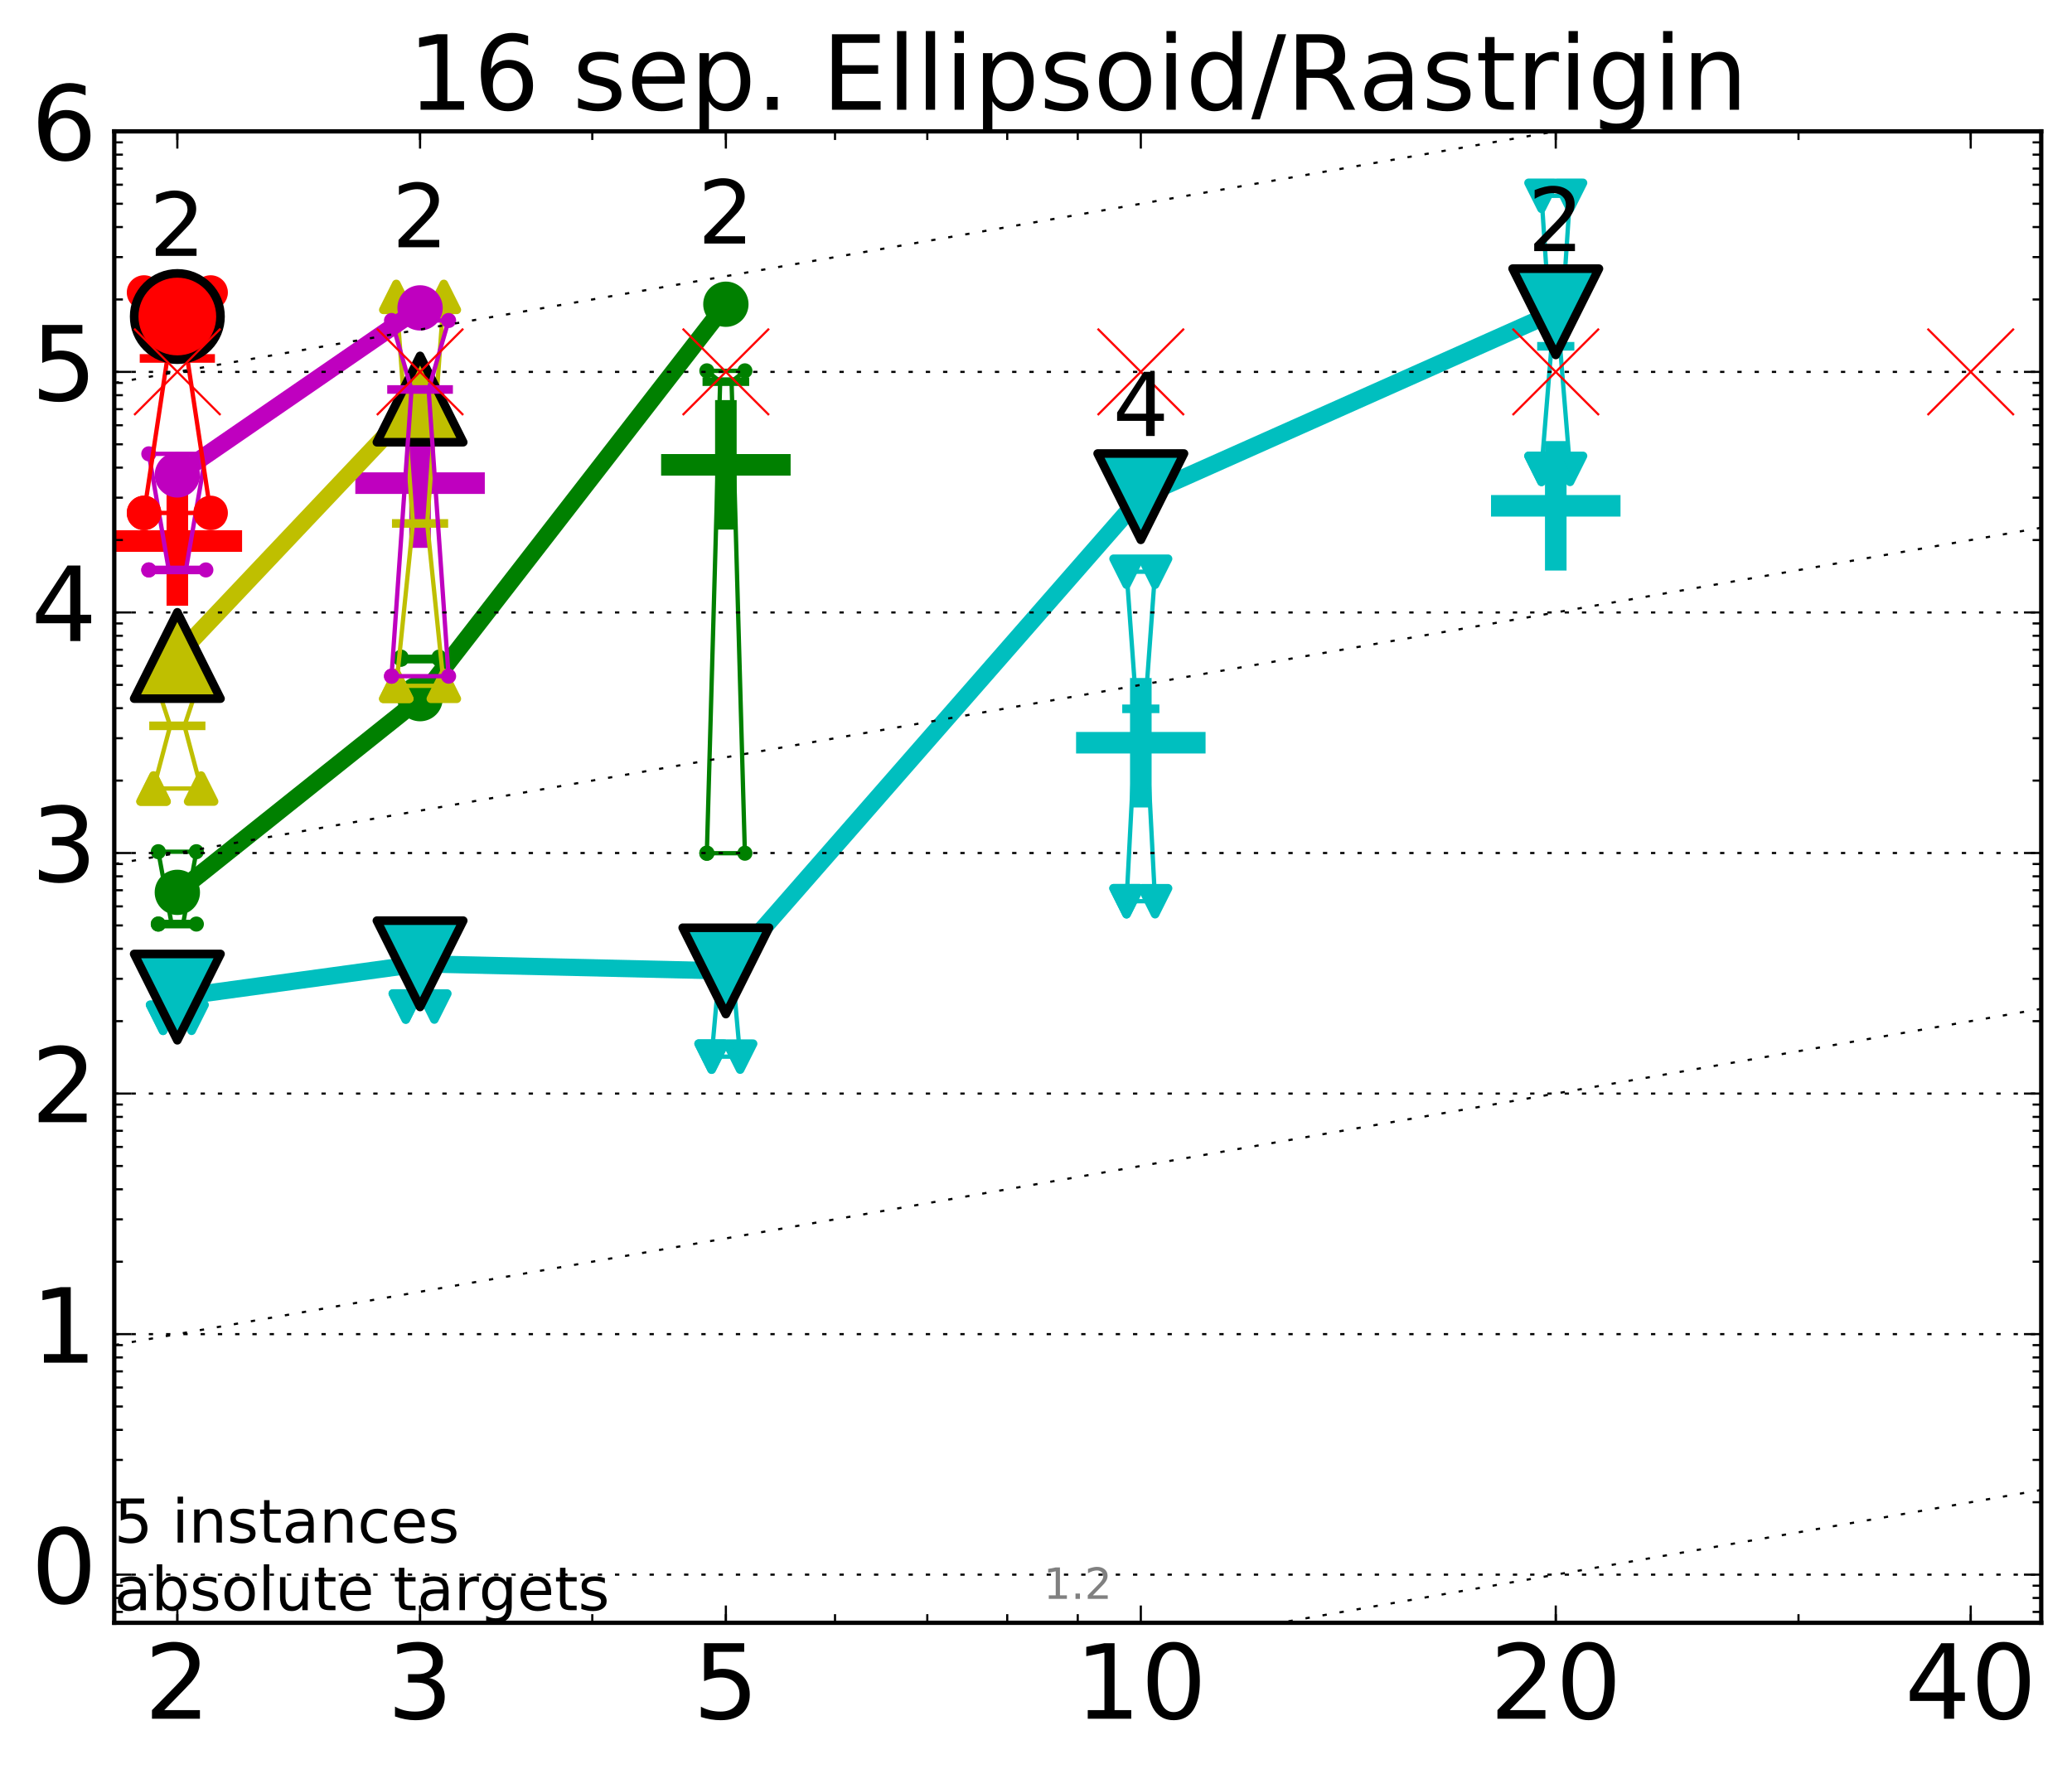 <?xml version="1.0" encoding="utf-8" standalone="no"?>
<!DOCTYPE svg PUBLIC "-//W3C//DTD SVG 1.1//EN"
  "http://www.w3.org/Graphics/SVG/1.1/DTD/svg11.dtd">
<!-- Created with matplotlib (http://matplotlib.org/) -->
<svg height="410pt" version="1.1" viewBox="0 0 480 410" width="480pt" xmlns="http://www.w3.org/2000/svg" xmlns:xlink="http://www.w3.org/1999/xlink">
 <defs>
  <style type="text/css">
*{stroke-linecap:butt;stroke-linejoin:round;stroke-miterlimit:100000;}
  </style>
 </defs>
 <g id="figure_1">
  <g id="patch_1">
   <path d="M 0 410.464 
L 480.07 410.464 
L 480.07 0 
L 0 0 
z
" style="fill:#ffffff;"/>
  </g>
  <g id="axes_1">
   <g id="patch_2">
    <path d="M 26.47 376.036 
L 472.87 376.036 
L 472.87 30.436 
L 26.47 30.436 
z
" style="fill:#ffffff;"/>
   </g>
   <g id="line2d_1">
    <defs>
     <path d="M -15 0 
L 15 0 
M 0 15 
L 0 -15 
" id="m6788613753" style="stroke:#ff0000;stroke-width:5.0;"/>
    </defs>
    <g clip-path="url(#p31589fd3a9)">
     <use style="fill:#ff0000;stroke:#ff0000;stroke-width:5.0;" x="41.082" xlink:href="#m6788613753" y="125.366"/>
    </g>
   </g>
   <g id="line2d_2">
    <defs>
     <path d="M -15 0 
L 15 0 
M 0 15 
L 0 -15 
" id="m380bd781e9" style="stroke:#00bfbf;stroke-width:5.0;"/>
    </defs>
    <g clip-path="url(#p31589fd3a9)">
     <use style="fill:#00bfbf;stroke:#00bfbf;stroke-width:5.0;" x="264.282" xlink:href="#m380bd781e9" y="172.109"/>
    </g>
   </g>
   <g id="line2d_3">
    <defs>
     <path d="M -15 0 
L 15 0 
M 0 15 
L 0 -15 
" id="mfa6a7a1786" style="stroke:#bf00bf;stroke-width:5.0;"/>
    </defs>
    <g clip-path="url(#p31589fd3a9)">
     <use style="fill:#bf00bf;stroke:#bf00bf;stroke-width:5.0;" x="97.312" xlink:href="#mfa6a7a1786" y="111.953"/>
    </g>
   </g>
   <g id="line2d_4">
    <g clip-path="url(#p31589fd3a9)">
     <use style="fill:#00bfbf;stroke:#00bfbf;stroke-width:5.0;" x="360.409" xlink:href="#m380bd781e9" y="117.21"/>
    </g>
   </g>
   <g id="line2d_5">
    <defs>
     <path d="M -15 0 
L 15 0 
M 0 15 
L 0 -15 
" id="m5470f3b655" style="stroke:#008000;stroke-width:5.0;"/>
    </defs>
    <g clip-path="url(#p31589fd3a9)">
     <use style="fill:#008000;stroke:#008000;stroke-width:5.0;" x="168.155" xlink:href="#m5470f3b655" y="107.712"/>
    </g>
   </g>
   <g id="line2d_6">
    <path clip-path="url(#p31589fd3a9)" d="M 37.777 235.85 
L 40.09 230.838 
L 37.777 229.72 
L 44.386 229.72 
L 42.073 230.838 
L 44.386 235.85 
L 37.777 235.85 
" style="fill:none;stroke:#00bfbf;stroke-linecap:square;"/>
   </g>
   <g id="line2d_7">
    <path clip-path="url(#p31589fd3a9)" d="M 37.777 235.85 
L 44.386 235.85 
L 44.386 229.72 
L 37.777 229.72 
L 37.777 235.85 
" style="fill:none;"/>
    <defs>
     <path d="M -0 3 
L 3 -3 
L -3 -3 
z
" id="m9dac3a503b" style="stroke:#00bfbf;stroke-linejoin:miter;stroke-width:2.0;"/>
    </defs>
    <g clip-path="url(#p31589fd3a9)">
     <use style="fill:#00bfbf;stroke:#00bfbf;stroke-linejoin:miter;stroke-width:2.0;" x="37.777" xlink:href="#m9dac3a503b" y="235.85"/>
     <use style="fill:#00bfbf;stroke:#00bfbf;stroke-linejoin:miter;stroke-width:2.0;" x="44.386" xlink:href="#m9dac3a503b" y="235.85"/>
     <use style="fill:#00bfbf;stroke:#00bfbf;stroke-linejoin:miter;stroke-width:2.0;" x="44.386" xlink:href="#m9dac3a503b" y="229.72"/>
     <use style="fill:#00bfbf;stroke:#00bfbf;stroke-linejoin:miter;stroke-width:2.0;" x="37.777" xlink:href="#m9dac3a503b" y="229.72"/>
     <use style="fill:#00bfbf;stroke:#00bfbf;stroke-linejoin:miter;stroke-width:2.0;" x="37.777" xlink:href="#m9dac3a503b" y="235.85"/>
    </g>
   </g>
   <g id="line2d_8">
    <path clip-path="url(#p31589fd3a9)" d="M 37.777 230.838 
L 44.386 230.838 
" style="fill:none;stroke:#00bfbf;stroke-linecap:square;stroke-width:2.0;"/>
   </g>
   <g id="line2d_9">
    <path clip-path="url(#p31589fd3a9)" d="M 94.008 233.241 
L 96.321 225.859 
L 94.008 222.395 
L 100.617 222.395 
L 98.304 225.859 
L 100.617 233.241 
L 94.008 233.241 
" style="fill:none;stroke:#00bfbf;stroke-linecap:square;"/>
   </g>
   <g id="line2d_10">
    <path clip-path="url(#p31589fd3a9)" d="M 94.008 233.241 
L 100.617 233.241 
L 100.617 222.395 
L 94.008 222.395 
L 94.008 233.241 
" style="fill:none;"/>
    <g clip-path="url(#p31589fd3a9)">
     <use style="fill:#00bfbf;stroke:#00bfbf;stroke-linejoin:miter;stroke-width:2.0;" x="94.008" xlink:href="#m9dac3a503b" y="233.241"/>
     <use style="fill:#00bfbf;stroke:#00bfbf;stroke-linejoin:miter;stroke-width:2.0;" x="100.617" xlink:href="#m9dac3a503b" y="233.241"/>
     <use style="fill:#00bfbf;stroke:#00bfbf;stroke-linejoin:miter;stroke-width:2.0;" x="100.617" xlink:href="#m9dac3a503b" y="222.395"/>
     <use style="fill:#00bfbf;stroke:#00bfbf;stroke-linejoin:miter;stroke-width:2.0;" x="94.008" xlink:href="#m9dac3a503b" y="222.395"/>
     <use style="fill:#00bfbf;stroke:#00bfbf;stroke-linejoin:miter;stroke-width:2.0;" x="94.008" xlink:href="#m9dac3a503b" y="233.241"/>
    </g>
   </g>
   <g id="line2d_11">
    <path clip-path="url(#p31589fd3a9)" d="M 94.008 225.859 
L 100.617 225.859 
" style="fill:none;stroke:#00bfbf;stroke-linecap:square;stroke-width:2.0;"/>
   </g>
   <g id="line2d_12">
    <path clip-path="url(#p31589fd3a9)" d="M 164.85 244.847 
L 167.163 219 
L 164.85 219 
L 171.459 219 
L 169.146 219 
L 171.459 244.847 
L 164.85 244.847 
" style="fill:none;stroke:#00bfbf;stroke-linecap:square;"/>
   </g>
   <g id="line2d_13">
    <path clip-path="url(#p31589fd3a9)" d="M 164.85 244.847 
L 171.459 244.847 
L 171.459 219 
L 164.85 219 
L 164.85 244.847 
" style="fill:none;"/>
    <g clip-path="url(#p31589fd3a9)">
     <use style="fill:#00bfbf;stroke:#00bfbf;stroke-linejoin:miter;stroke-width:2.0;" x="164.85" xlink:href="#m9dac3a503b" y="244.847"/>
     <use style="fill:#00bfbf;stroke:#00bfbf;stroke-linejoin:miter;stroke-width:2.0;" x="171.459" xlink:href="#m9dac3a503b" y="244.847"/>
     <use style="fill:#00bfbf;stroke:#00bfbf;stroke-linejoin:miter;stroke-width:2.0;" x="171.459" xlink:href="#m9dac3a503b" y="219"/>
     <use style="fill:#00bfbf;stroke:#00bfbf;stroke-linejoin:miter;stroke-width:2.0;" x="164.85" xlink:href="#m9dac3a503b" y="219"/>
     <use style="fill:#00bfbf;stroke:#00bfbf;stroke-linejoin:miter;stroke-width:2.0;" x="164.85" xlink:href="#m9dac3a503b" y="244.847"/>
    </g>
   </g>
   <g id="line2d_14">
    <path clip-path="url(#p31589fd3a9)" d="M 164.85 219 
L 171.459 219 
" style="fill:none;stroke:#00bfbf;stroke-linecap:square;stroke-width:2.0;"/>
   </g>
   <g id="line2d_15">
    <path clip-path="url(#p31589fd3a9)" d="M 260.977 208.836 
L 263.29 164.251 
L 260.977 132.48 
L 267.586 132.48 
L 265.273 164.251 
L 267.586 208.836 
L 260.977 208.836 
" style="fill:none;stroke:#00bfbf;stroke-linecap:square;"/>
   </g>
   <g id="line2d_16">
    <path clip-path="url(#p31589fd3a9)" d="M 260.977 208.836 
L 267.586 208.836 
L 267.586 132.48 
L 260.977 132.48 
L 260.977 208.836 
" style="fill:none;"/>
    <g clip-path="url(#p31589fd3a9)">
     <use style="fill:#00bfbf;stroke:#00bfbf;stroke-linejoin:miter;stroke-width:2.0;" x="260.977" xlink:href="#m9dac3a503b" y="208.836"/>
     <use style="fill:#00bfbf;stroke:#00bfbf;stroke-linejoin:miter;stroke-width:2.0;" x="267.586" xlink:href="#m9dac3a503b" y="208.836"/>
     <use style="fill:#00bfbf;stroke:#00bfbf;stroke-linejoin:miter;stroke-width:2.0;" x="267.586" xlink:href="#m9dac3a503b" y="132.48"/>
     <use style="fill:#00bfbf;stroke:#00bfbf;stroke-linejoin:miter;stroke-width:2.0;" x="260.977" xlink:href="#m9dac3a503b" y="132.48"/>
     <use style="fill:#00bfbf;stroke:#00bfbf;stroke-linejoin:miter;stroke-width:2.0;" x="260.977" xlink:href="#m9dac3a503b" y="208.836"/>
    </g>
   </g>
   <g id="line2d_17">
    <path clip-path="url(#p31589fd3a9)" d="M 260.977 164.251 
L 267.586 164.251 
" style="fill:none;stroke:#00bfbf;stroke-linecap:square;stroke-width:2.0;"/>
   </g>
   <g id="line2d_18">
    <path clip-path="url(#p31589fd3a9)" d="M 357.104 108.652 
L 359.417 80.248 
L 357.104 45.373 
L 363.713 45.373 
L 361.4 80.248 
L 363.713 108.652 
L 357.104 108.652 
" style="fill:none;stroke:#00bfbf;stroke-linecap:square;"/>
   </g>
   <g id="line2d_19">
    <path clip-path="url(#p31589fd3a9)" d="M 357.104 108.652 
L 363.713 108.652 
L 363.713 45.373 
L 357.104 45.373 
L 357.104 108.652 
" style="fill:none;"/>
    <g clip-path="url(#p31589fd3a9)">
     <use style="fill:#00bfbf;stroke:#00bfbf;stroke-linejoin:miter;stroke-width:2.0;" x="357.104" xlink:href="#m9dac3a503b" y="108.652"/>
     <use style="fill:#00bfbf;stroke:#00bfbf;stroke-linejoin:miter;stroke-width:2.0;" x="363.713" xlink:href="#m9dac3a503b" y="108.652"/>
     <use style="fill:#00bfbf;stroke:#00bfbf;stroke-linejoin:miter;stroke-width:2.0;" x="363.713" xlink:href="#m9dac3a503b" y="45.373"/>
     <use style="fill:#00bfbf;stroke:#00bfbf;stroke-linejoin:miter;stroke-width:2.0;" x="357.104" xlink:href="#m9dac3a503b" y="45.373"/>
     <use style="fill:#00bfbf;stroke:#00bfbf;stroke-linejoin:miter;stroke-width:2.0;" x="357.104" xlink:href="#m9dac3a503b" y="108.652"/>
    </g>
   </g>
   <g id="line2d_20">
    <path clip-path="url(#p31589fd3a9)" d="M 357.104 80.248 
L 363.713 80.248 
" style="fill:none;stroke:#00bfbf;stroke-linecap:square;stroke-width:2.0;"/>
   </g>
   <g id="line2d_21">
    <path clip-path="url(#p31589fd3a9)" d="M 41.082 231.058 
L 97.312 223.341 
" style="fill:none;stroke:#00bfbf;stroke-linecap:square;stroke-width:4.0;"/>
   </g>
   <g id="line2d_22">
    <path clip-path="url(#p31589fd3a9)" d="M 97.312 223.341 
L 168.155 224.984 
" style="fill:none;stroke:#00bfbf;stroke-linecap:square;stroke-width:4.0;"/>
   </g>
   <g id="line2d_23">
    <path clip-path="url(#p31589fd3a9)" d="M 168.155 224.984 
L 264.282 115.093 
" style="fill:none;stroke:#00bfbf;stroke-linecap:square;stroke-width:4.0;"/>
   </g>
   <g id="line2d_24">
    <path clip-path="url(#p31589fd3a9)" d="M 264.282 115.093 
L 360.409 72.252 
" style="fill:none;stroke:#00bfbf;stroke-linecap:square;stroke-width:4.0;"/>
   </g>
   <g id="line2d_25">
    <path clip-path="url(#p31589fd3a9)" d="M 41.082 231.058 
L 97.312 223.341 
L 168.155 224.984 
L 264.282 115.093 
L 360.409 72.252 
" style="fill:none;"/>
    <defs>
     <path d="M -0 10 
L 10 -10 
L -10 -10 
z
" id="mde0bcd6a49" style="stroke:#000000;stroke-linejoin:miter;stroke-width:2.0;"/>
    </defs>
    <g clip-path="url(#p31589fd3a9)">
     <use style="fill:#00bfbf;stroke:#000000;stroke-linejoin:miter;stroke-width:2.0;" x="41.082" xlink:href="#mde0bcd6a49" y="231.058"/>
     <use style="fill:#00bfbf;stroke:#000000;stroke-linejoin:miter;stroke-width:2.0;" x="97.312" xlink:href="#mde0bcd6a49" y="223.341"/>
     <use style="fill:#00bfbf;stroke:#000000;stroke-linejoin:miter;stroke-width:2.0;" x="168.155" xlink:href="#mde0bcd6a49" y="224.984"/>
     <use style="fill:#00bfbf;stroke:#000000;stroke-linejoin:miter;stroke-width:2.0;" x="264.282" xlink:href="#mde0bcd6a49" y="115.093"/>
     <use style="fill:#00bfbf;stroke:#000000;stroke-linejoin:miter;stroke-width:2.0;" x="360.409" xlink:href="#mde0bcd6a49" y="72.252"/>
    </g>
   </g>
   <g id="line2d_26">
    <path clip-path="url(#p31589fd3a9)" d="M 36.676 214.129 
L 39.76 214.129 
L 36.676 197.361 
L 45.488 197.361 
L 42.403 214.129 
L 45.488 214.129 
L 36.676 214.129 
" style="fill:none;stroke:#008000;stroke-linecap:square;"/>
   </g>
   <g id="line2d_27">
    <path clip-path="url(#p31589fd3a9)" d="M 36.676 214.129 
L 45.488 214.129 
L 45.488 197.361 
L 36.676 197.361 
L 36.676 214.129 
" style="fill:none;"/>
    <defs>
     <path d="M 0 1.5 
C 0.398 1.5 0.779 1.342 1.061 1.061 
C 1.342 0.779 1.5 0.398 1.5 0 
C 1.5 -0.398 1.342 -0.779 1.061 -1.061 
C 0.779 -1.342 0.398 -1.5 0 -1.5 
C -0.398 -1.5 -0.779 -1.342 -1.061 -1.061 
C -1.342 -0.779 -1.5 -0.398 -1.5 0 
C -1.5 0.398 -1.342 0.779 -1.061 1.061 
C -0.779 1.342 -0.398 1.5 0 1.5 
z
" id="m581979f33e" style="stroke:#008000;stroke-width:0.5;"/>
    </defs>
    <g clip-path="url(#p31589fd3a9)">
     <use style="fill:#008000;stroke:#008000;stroke-width:0.5;" x="36.676" xlink:href="#m581979f33e" y="214.129"/>
     <use style="fill:#008000;stroke:#008000;stroke-width:0.5;" x="45.488" xlink:href="#m581979f33e" y="214.129"/>
     <use style="fill:#008000;stroke:#008000;stroke-width:0.5;" x="45.488" xlink:href="#m581979f33e" y="197.361"/>
     <use style="fill:#008000;stroke:#008000;stroke-width:0.5;" x="36.676" xlink:href="#m581979f33e" y="197.361"/>
     <use style="fill:#008000;stroke:#008000;stroke-width:0.5;" x="36.676" xlink:href="#m581979f33e" y="214.129"/>
    </g>
   </g>
   <g id="line2d_28">
    <path clip-path="url(#p31589fd3a9)" d="M 36.676 214.129 
L 45.488 214.129 
" style="fill:none;stroke:#008000;stroke-linecap:square;stroke-width:2.0;"/>
   </g>
   <g id="line2d_29">
    <path clip-path="url(#p31589fd3a9)" d="M 92.906 152.733 
L 95.991 152.733 
L 92.906 152.264 
L 101.718 152.264 
L 98.634 152.733 
L 101.718 152.733 
L 92.906 152.733 
" style="fill:none;stroke:#008000;stroke-linecap:square;"/>
   </g>
   <g id="line2d_30">
    <path clip-path="url(#p31589fd3a9)" d="M 92.906 152.733 
L 101.718 152.733 
L 101.718 152.264 
L 92.906 152.264 
L 92.906 152.733 
" style="fill:none;"/>
    <g clip-path="url(#p31589fd3a9)">
     <use style="fill:#008000;stroke:#008000;stroke-width:0.5;" x="92.906" xlink:href="#m581979f33e" y="152.733"/>
     <use style="fill:#008000;stroke:#008000;stroke-width:0.5;" x="101.718" xlink:href="#m581979f33e" y="152.733"/>
     <use style="fill:#008000;stroke:#008000;stroke-width:0.5;" x="101.718" xlink:href="#m581979f33e" y="152.264"/>
     <use style="fill:#008000;stroke:#008000;stroke-width:0.5;" x="92.906" xlink:href="#m581979f33e" y="152.264"/>
     <use style="fill:#008000;stroke:#008000;stroke-width:0.5;" x="92.906" xlink:href="#m581979f33e" y="152.733"/>
    </g>
   </g>
   <g id="line2d_31">
    <path clip-path="url(#p31589fd3a9)" d="M 92.906 152.733 
L 101.718 152.733 
" style="fill:none;stroke:#008000;stroke-linecap:square;stroke-width:2.0;"/>
   </g>
   <g id="line2d_32">
    <path clip-path="url(#p31589fd3a9)" d="M 163.749 197.706 
L 166.833 88.435 
L 163.749 85.932 
L 172.561 85.932 
L 169.476 88.435 
L 172.561 197.706 
L 163.749 197.706 
" style="fill:none;stroke:#008000;stroke-linecap:square;"/>
   </g>
   <g id="line2d_33">
    <path clip-path="url(#p31589fd3a9)" d="M 163.749 197.706 
L 172.561 197.706 
L 172.561 85.932 
L 163.749 85.932 
L 163.749 197.706 
" style="fill:none;"/>
    <g clip-path="url(#p31589fd3a9)">
     <use style="fill:#008000;stroke:#008000;stroke-width:0.5;" x="163.749" xlink:href="#m581979f33e" y="197.706"/>
     <use style="fill:#008000;stroke:#008000;stroke-width:0.5;" x="172.561" xlink:href="#m581979f33e" y="197.706"/>
     <use style="fill:#008000;stroke:#008000;stroke-width:0.5;" x="172.561" xlink:href="#m581979f33e" y="85.932"/>
     <use style="fill:#008000;stroke:#008000;stroke-width:0.5;" x="163.749" xlink:href="#m581979f33e" y="85.932"/>
     <use style="fill:#008000;stroke:#008000;stroke-width:0.5;" x="163.749" xlink:href="#m581979f33e" y="197.706"/>
    </g>
   </g>
   <g id="line2d_34">
    <path clip-path="url(#p31589fd3a9)" d="M 163.749 88.435 
L 172.561 88.435 
" style="fill:none;stroke:#008000;stroke-linecap:square;stroke-width:2.0;"/>
   </g>
   <g id="line2d_35">
    <path clip-path="url(#p31589fd3a9)" d="M 41.082 206.779 
L 97.312 161.894 
" style="fill:none;stroke:#008000;stroke-linecap:square;stroke-width:4.0;"/>
   </g>
   <g id="line2d_36">
    <path clip-path="url(#p31589fd3a9)" d="M 97.312 161.894 
L 168.155 70.497 
" style="fill:none;stroke:#008000;stroke-linecap:square;stroke-width:4.0;"/>
   </g>
   <g id="line2d_37">
    <path clip-path="url(#p31589fd3a9)" d="M 41.082 206.779 
L 97.312 161.894 
L 168.155 70.497 
" style="fill:none;"/>
    <defs>
     <path d="M 0 5 
C 1.326 5 2.598 4.473 3.536 3.536 
C 4.473 2.598 5 1.326 5 0 
C 5 -1.326 4.473 -2.598 3.536 -3.536 
C 2.598 -4.473 1.326 -5 0 -5 
C -1.326 -5 -2.598 -4.473 -3.536 -3.536 
C -4.473 -2.598 -5 -1.326 -5 0 
C -5 1.326 -4.473 2.598 -3.536 3.536 
C -2.598 4.473 -1.326 5 0 5 
z
" id="m82943c1337" style="stroke:#008000;stroke-width:0.5;"/>
    </defs>
    <g clip-path="url(#p31589fd3a9)">
     <use style="fill:#008000;stroke:#008000;stroke-width:0.5;" x="41.082" xlink:href="#m82943c1337" y="206.779"/>
     <use style="fill:#008000;stroke:#008000;stroke-width:0.5;" x="97.312" xlink:href="#m82943c1337" y="161.894"/>
     <use style="fill:#008000;stroke:#008000;stroke-width:0.5;" x="168.155" xlink:href="#m82943c1337" y="70.497"/>
    </g>
   </g>
   <g id="line2d_38">
    <path clip-path="url(#p31589fd3a9)" d="M 35.574 182.724 
L 39.429 168.194 
L 35.574 156.519 
L 46.589 156.519 
L 42.734 168.194 
L 46.589 182.724 
L 35.574 182.724 
" style="fill:none;stroke:#bfbf00;stroke-linecap:square;"/>
   </g>
   <g id="line2d_39">
    <path clip-path="url(#p31589fd3a9)" d="M 35.574 182.724 
L 46.589 182.724 
L 46.589 156.519 
L 35.574 156.519 
L 35.574 182.724 
" style="fill:none;"/>
    <defs>
     <path d="M 0 -3 
L -3 3 
L 3 3 
z
" id="m662e5036b6" style="stroke:#bfbf00;stroke-linejoin:miter;stroke-width:2.0;"/>
    </defs>
    <g clip-path="url(#p31589fd3a9)">
     <use style="fill:#bfbf00;stroke:#bfbf00;stroke-linejoin:miter;stroke-width:2.0;" x="35.574" xlink:href="#m662e5036b6" y="182.724"/>
     <use style="fill:#bfbf00;stroke:#bfbf00;stroke-linejoin:miter;stroke-width:2.0;" x="46.589" xlink:href="#m662e5036b6" y="182.724"/>
     <use style="fill:#bfbf00;stroke:#bfbf00;stroke-linejoin:miter;stroke-width:2.0;" x="46.589" xlink:href="#m662e5036b6" y="156.519"/>
     <use style="fill:#bfbf00;stroke:#bfbf00;stroke-linejoin:miter;stroke-width:2.0;" x="35.574" xlink:href="#m662e5036b6" y="156.519"/>
     <use style="fill:#bfbf00;stroke:#bfbf00;stroke-linejoin:miter;stroke-width:2.0;" x="35.574" xlink:href="#m662e5036b6" y="182.724"/>
    </g>
   </g>
   <g id="line2d_40">
    <path clip-path="url(#p31589fd3a9)" d="M 35.574 168.194 
L 46.589 168.194 
" style="fill:none;stroke:#bfbf00;stroke-linecap:square;stroke-width:2.0;"/>
   </g>
   <g id="line2d_41">
    <path clip-path="url(#p31589fd3a9)" d="M 91.805 158.922 
L 95.66 121.294 
L 91.805 68.796 
L 102.82 68.796 
L 98.965 121.294 
L 102.82 158.922 
L 91.805 158.922 
" style="fill:none;stroke:#bfbf00;stroke-linecap:square;"/>
   </g>
   <g id="line2d_42">
    <path clip-path="url(#p31589fd3a9)" d="M 91.805 158.922 
L 102.82 158.922 
L 102.82 68.796 
L 91.805 68.796 
L 91.805 158.922 
" style="fill:none;"/>
    <g clip-path="url(#p31589fd3a9)">
     <use style="fill:#bfbf00;stroke:#bfbf00;stroke-linejoin:miter;stroke-width:2.0;" x="91.805" xlink:href="#m662e5036b6" y="158.922"/>
     <use style="fill:#bfbf00;stroke:#bfbf00;stroke-linejoin:miter;stroke-width:2.0;" x="102.82" xlink:href="#m662e5036b6" y="158.922"/>
     <use style="fill:#bfbf00;stroke:#bfbf00;stroke-linejoin:miter;stroke-width:2.0;" x="102.82" xlink:href="#m662e5036b6" y="68.796"/>
     <use style="fill:#bfbf00;stroke:#bfbf00;stroke-linejoin:miter;stroke-width:2.0;" x="91.805" xlink:href="#m662e5036b6" y="68.796"/>
     <use style="fill:#bfbf00;stroke:#bfbf00;stroke-linejoin:miter;stroke-width:2.0;" x="91.805" xlink:href="#m662e5036b6" y="158.922"/>
    </g>
   </g>
   <g id="line2d_43">
    <path clip-path="url(#p31589fd3a9)" d="M 91.805 121.294 
L 102.82 121.294 
" style="fill:none;stroke:#bfbf00;stroke-linecap:square;stroke-width:2.0;"/>
   </g>
   <g id="line2d_44">
    <path clip-path="url(#p31589fd3a9)" d="M 41.082 151.89 
L 97.312 92.472 
" style="fill:none;stroke:#bfbf00;stroke-linecap:square;stroke-width:4.0;"/>
   </g>
   <g id="line2d_45">
    <path clip-path="url(#p31589fd3a9)" d="M 41.082 151.89 
L 97.312 92.472 
" style="fill:none;"/>
    <defs>
     <path d="M 0 -10 
L -10 10 
L 10 10 
z
" id="m5443fd0f4b" style="stroke:#000000;stroke-linejoin:miter;stroke-width:2.0;"/>
    </defs>
    <g clip-path="url(#p31589fd3a9)">
     <use style="fill:#bfbf00;stroke:#000000;stroke-linejoin:miter;stroke-width:2.0;" x="41.082" xlink:href="#m5443fd0f4b" y="151.89"/>
     <use style="fill:#bfbf00;stroke:#000000;stroke-linejoin:miter;stroke-width:2.0;" x="97.312" xlink:href="#m5443fd0f4b" y="92.472"/>
    </g>
   </g>
   <g id="line2d_46">
    <path clip-path="url(#p31589fd3a9)" d="M 34.473 132.067 
L 39.099 132.067 
L 34.473 105.165 
L 47.691 105.165 
L 43.064 132.067 
L 47.691 132.067 
L 34.473 132.067 
" style="fill:none;stroke:#bf00bf;stroke-linecap:square;"/>
   </g>
   <g id="line2d_47">
    <path clip-path="url(#p31589fd3a9)" d="M 34.473 132.067 
L 47.691 132.067 
L 47.691 105.165 
L 34.473 105.165 
L 34.473 132.067 
" style="fill:none;"/>
    <defs>
     <path d="M 0 1.5 
C 0.398 1.5 0.779 1.342 1.061 1.061 
C 1.342 0.779 1.5 0.398 1.5 0 
C 1.5 -0.398 1.342 -0.779 1.061 -1.061 
C 0.779 -1.342 0.398 -1.5 0 -1.5 
C -0.398 -1.5 -0.779 -1.342 -1.061 -1.061 
C -1.342 -0.779 -1.5 -0.398 -1.5 0 
C -1.5 0.398 -1.342 0.779 -1.061 1.061 
C -0.779 1.342 -0.398 1.5 0 1.5 
z
" id="m6b651a8e94" style="stroke:#bf00bf;stroke-width:0.5;"/>
    </defs>
    <g clip-path="url(#p31589fd3a9)">
     <use style="fill:#bf00bf;stroke:#bf00bf;stroke-width:0.5;" x="34.473" xlink:href="#m6b651a8e94" y="132.067"/>
     <use style="fill:#bf00bf;stroke:#bf00bf;stroke-width:0.5;" x="47.691" xlink:href="#m6b651a8e94" y="132.067"/>
     <use style="fill:#bf00bf;stroke:#bf00bf;stroke-width:0.5;" x="47.691" xlink:href="#m6b651a8e94" y="105.165"/>
     <use style="fill:#bf00bf;stroke:#bf00bf;stroke-width:0.5;" x="34.473" xlink:href="#m6b651a8e94" y="105.165"/>
     <use style="fill:#bf00bf;stroke:#bf00bf;stroke-width:0.5;" x="34.473" xlink:href="#m6b651a8e94" y="132.067"/>
    </g>
   </g>
   <g id="line2d_48">
    <path clip-path="url(#p31589fd3a9)" d="M 34.473 132.067 
L 47.691 132.067 
" style="fill:none;stroke:#bf00bf;stroke-linecap:square;stroke-width:2.0;"/>
   </g>
   <g id="line2d_49">
    <path clip-path="url(#p31589fd3a9)" d="M 90.703 156.684 
L 95.33 90.254 
L 90.703 74.266 
L 103.921 74.266 
L 99.295 90.254 
L 103.921 156.684 
L 90.703 156.684 
" style="fill:none;stroke:#bf00bf;stroke-linecap:square;"/>
   </g>
   <g id="line2d_50">
    <path clip-path="url(#p31589fd3a9)" d="M 90.703 156.684 
L 103.921 156.684 
L 103.921 74.266 
L 90.703 74.266 
L 90.703 156.684 
" style="fill:none;"/>
    <g clip-path="url(#p31589fd3a9)">
     <use style="fill:#bf00bf;stroke:#bf00bf;stroke-width:0.5;" x="90.703" xlink:href="#m6b651a8e94" y="156.684"/>
     <use style="fill:#bf00bf;stroke:#bf00bf;stroke-width:0.5;" x="103.921" xlink:href="#m6b651a8e94" y="156.684"/>
     <use style="fill:#bf00bf;stroke:#bf00bf;stroke-width:0.5;" x="103.921" xlink:href="#m6b651a8e94" y="74.266"/>
     <use style="fill:#bf00bf;stroke:#bf00bf;stroke-width:0.5;" x="90.703" xlink:href="#m6b651a8e94" y="74.266"/>
     <use style="fill:#bf00bf;stroke:#bf00bf;stroke-width:0.5;" x="90.703" xlink:href="#m6b651a8e94" y="156.684"/>
    </g>
   </g>
   <g id="line2d_51">
    <path clip-path="url(#p31589fd3a9)" d="M 90.703 90.254 
L 103.921 90.254 
" style="fill:none;stroke:#bf00bf;stroke-linecap:square;stroke-width:2.0;"/>
   </g>
   <g id="line2d_52">
    <path clip-path="url(#p31589fd3a9)" d="M 41.082 110.049 
L 97.312 71.345 
" style="fill:none;stroke:#bf00bf;stroke-linecap:square;stroke-width:4.0;"/>
   </g>
   <g id="line2d_53">
    <path clip-path="url(#p31589fd3a9)" d="M 41.082 110.049 
L 97.312 71.345 
" style="fill:none;"/>
    <defs>
     <path d="M 0 5 
C 1.326 5 2.598 4.473 3.536 3.536 
C 4.473 2.598 5 1.326 5 0 
C 5 -1.326 4.473 -2.598 3.536 -3.536 
C 2.598 -4.473 1.326 -5 0 -5 
C -1.326 -5 -2.598 -4.473 -3.536 -3.536 
C -4.473 -2.598 -5 -1.326 -5 0 
C -5 1.326 -4.473 2.598 -3.536 3.536 
C -2.598 4.473 -1.326 5 0 5 
z
" id="mf57bcadfd5" style="stroke:#bf00bf;stroke-width:0.5;"/>
    </defs>
    <g clip-path="url(#p31589fd3a9)">
     <use style="fill:#bf00bf;stroke:#bf00bf;stroke-width:0.5;" x="41.082" xlink:href="#mf57bcadfd5" y="110.049"/>
     <use style="fill:#bf00bf;stroke:#bf00bf;stroke-width:0.5;" x="97.312" xlink:href="#mf57bcadfd5" y="71.345"/>
    </g>
   </g>
   <g id="line2d_54">
    <path clip-path="url(#p31589fd3a9)" d="M 33.371 118.856 
L 38.768 83.057 
L 33.371 67.781 
L 48.792 67.781 
L 43.395 83.057 
L 48.792 118.856 
L 33.371 118.856 
" style="fill:none;stroke:#ff0000;stroke-linecap:square;"/>
   </g>
   <g id="line2d_55">
    <path clip-path="url(#p31589fd3a9)" d="M 33.371 118.856 
L 48.792 118.856 
L 48.792 67.781 
L 33.371 67.781 
L 33.371 118.856 
" style="fill:none;"/>
    <defs>
     <path d="M 0 3 
C 0.796 3 1.559 2.684 2.121 2.121 
C 2.684 1.559 3 0.796 3 0 
C 3 -0.796 2.684 -1.559 2.121 -2.121 
C 1.559 -2.684 0.796 -3 0 -3 
C -0.796 -3 -1.559 -2.684 -2.121 -2.121 
C -2.684 -1.559 -3 -0.796 -3 0 
C -3 0.796 -2.684 1.559 -2.121 2.121 
C -1.559 2.684 -0.796 3 0 3 
z
" id="m7bfc9d7bf5" style="stroke:#ff0000;stroke-width:2.0;"/>
    </defs>
    <g clip-path="url(#p31589fd3a9)">
     <use style="fill:#ff0000;stroke:#ff0000;stroke-width:2.0;" x="33.371" xlink:href="#m7bfc9d7bf5" y="118.856"/>
     <use style="fill:#ff0000;stroke:#ff0000;stroke-width:2.0;" x="48.792" xlink:href="#m7bfc9d7bf5" y="118.856"/>
     <use style="fill:#ff0000;stroke:#ff0000;stroke-width:2.0;" x="48.792" xlink:href="#m7bfc9d7bf5" y="67.781"/>
     <use style="fill:#ff0000;stroke:#ff0000;stroke-width:2.0;" x="33.371" xlink:href="#m7bfc9d7bf5" y="67.781"/>
     <use style="fill:#ff0000;stroke:#ff0000;stroke-width:2.0;" x="33.371" xlink:href="#m7bfc9d7bf5" y="118.856"/>
    </g>
   </g>
   <g id="line2d_56">
    <path clip-path="url(#p31589fd3a9)" d="M 33.371 83.057 
L 48.792 83.057 
" style="fill:none;stroke:#ff0000;stroke-linecap:square;stroke-width:2.0;"/>
   </g>
   <g id="line2d_57">
    <path clip-path="url(#p31589fd3a9)" d="M 41.082 73.346 
" style="fill:none;"/>
    <defs>
     <path d="M 0 10 
C 2.652 10 5.196 8.946 7.071 7.071 
C 8.946 5.196 10 2.652 10 0 
C 10 -2.652 8.946 -5.196 7.071 -7.071 
C 5.196 -8.946 2.652 -10 0 -10 
C -2.652 -10 -5.196 -8.946 -7.071 -7.071 
C -8.946 -5.196 -10 -2.652 -10 0 
C -10 2.652 -8.946 5.196 -7.071 7.071 
C -5.196 8.946 -2.652 10 0 10 
z
" id="m34880ff7ff" style="stroke:#000000;stroke-width:2.0;"/>
    </defs>
    <g clip-path="url(#p31589fd3a9)">
     <use style="fill:#ff0000;stroke:#000000;stroke-width:2.0;" x="41.082" xlink:href="#m34880ff7ff" y="73.346"/>
    </g>
   </g>
   <g id="line2d_58"/>
   <g id="line2d_59"/>
   <g id="line2d_60"/>
   <g id="line2d_61"/>
   <g id="line2d_62"/>
   <g id="line2d_63">
    <defs>
     <path d="M -10 10 
L 10 -10 
M -10 -10 
L 10 10 
" id="mac3e08ee6f" style="stroke:#ff0000;stroke-width:0.5;"/>
    </defs>
    <g clip-path="url(#p31589fd3a9)">
     <use style="fill:#ff0000;stroke:#ff0000;stroke-width:0.5;" x="41.082" xlink:href="#mac3e08ee6f" y="86.164"/>
     <use style="fill:#ff0000;stroke:#ff0000;stroke-width:0.5;" x="97.312" xlink:href="#mac3e08ee6f" y="86.168"/>
     <use style="fill:#ff0000;stroke:#ff0000;stroke-width:0.5;" x="168.155" xlink:href="#mac3e08ee6f" y="86.172"/>
     <use style="fill:#ff0000;stroke:#ff0000;stroke-width:0.5;" x="264.282" xlink:href="#mac3e08ee6f" y="86.175"/>
     <use style="fill:#ff0000;stroke:#ff0000;stroke-width:0.5;" x="360.409" xlink:href="#mac3e08ee6f" y="86.177"/>
     <use style="fill:#ff0000;stroke:#ff0000;stroke-width:0.5;" x="456.536" xlink:href="#mac3e08ee6f" y="86.178"/>
    </g>
   </g>
   <g id="line2d_64">
    <path clip-path="url(#p31589fd3a9)" d="M 93.591 411.464 
L 481.07 343.825 
" style="fill:none;stroke:#000000;stroke-dasharray:1,3;stroke-dashoffset:0.0;stroke-width:0.5;"/>
   </g>
   <g id="line2d_65">
    <path clip-path="url(#p31589fd3a9)" d="M -1 316.492 
L 481.07 232.341 
" style="fill:none;stroke:#000000;stroke-dasharray:1,3;stroke-dashoffset:0.0;stroke-width:0.5;"/>
   </g>
   <g id="line2d_66">
    <path clip-path="url(#p31589fd3a9)" d="M -1 205.008 
L 481.07 120.857 
" style="fill:none;stroke:#000000;stroke-dasharray:1,3;stroke-dashoffset:0.0;stroke-width:0.5;"/>
   </g>
   <g id="line2d_67">
    <path clip-path="url(#p31589fd3a9)" d="M -1 93.524 
L 481.07 9.374 
" style="fill:none;stroke:#000000;stroke-dasharray:1,3;stroke-dashoffset:0.0;stroke-width:0.5;"/>
   </g>
   <g id="line2d_68">
    <path clip-path="url(#p31589fd3a9)" style="fill:none;stroke:#000000;stroke-dasharray:1,3;stroke-dashoffset:0.0;stroke-width:0.5;"/>
   </g>
   <g id="patch_3">
    <path d="M 26.47 30.436 
L 472.87 30.436 
" style="fill:none;stroke:#000000;stroke-linecap:square;stroke-linejoin:miter;"/>
   </g>
   <g id="patch_4">
    <path d="M 472.87 376.036 
L 472.87 30.436 
" style="fill:none;stroke:#000000;stroke-linecap:square;stroke-linejoin:miter;"/>
   </g>
   <g id="patch_5">
    <path d="M 26.47 376.036 
L 472.87 376.036 
" style="fill:none;stroke:#000000;stroke-linecap:square;stroke-linejoin:miter;"/>
   </g>
   <g id="patch_6">
    <path d="M 26.47 376.036 
L 26.47 30.436 
" style="fill:none;stroke:#000000;stroke-linecap:square;stroke-linejoin:miter;"/>
   </g>
   <g id="matplotlib.axis_1">
    <g id="xtick_1">
     <g id="line2d_69">
      <defs>
       <path d="M 0 0 
L 0 -4 
" id="m681b03e251" style="stroke:#000000;stroke-width:0.5;"/>
      </defs>
      <g>
       <use style="stroke:#000000;stroke-width:0.5;" x="41.082" xlink:href="#m681b03e251" y="376.036"/>
      </g>
     </g>
     <g id="line2d_70">
      <defs>
       <path d="M 0 0 
L 0 4 
" id="m84fffea22b" style="stroke:#000000;stroke-width:0.5;"/>
      </defs>
      <g>
       <use style="stroke:#000000;stroke-width:0.5;" x="41.082" xlink:href="#m84fffea22b" y="30.436"/>
      </g>
     </g>
     <g id="text_1">
      <!-- 2 -->
      <defs>
       <path d="M 19.188 8.297 
L 53.609 8.297 
L 53.609 0 
L 7.328 0 
L 7.328 8.297 
Q 12.938 14.109 22.625 23.891 
Q 32.328 33.688 34.812 36.531 
Q 39.547 41.844 41.422 45.531 
Q 43.312 49.219 43.312 52.781 
Q 43.312 58.594 39.234 62.25 
Q 35.156 65.922 28.609 65.922 
Q 23.969 65.922 18.812 64.312 
Q 13.672 62.703 7.812 59.422 
L 7.812 69.391 
Q 13.766 71.781 18.938 73 
Q 24.125 74.219 28.422 74.219 
Q 39.75 74.219 46.484 68.547 
Q 53.219 62.891 53.219 53.422 
Q 53.219 48.922 51.531 44.891 
Q 49.859 40.875 45.406 35.406 
Q 44.188 33.984 37.641 27.219 
Q 31.109 20.453 19.188 8.297 
" id="BitstreamVeraSans-Roman-32"/>
      </defs>
      <g transform="translate(33.447 398.272)scale(0.24 -0.24)">
       <use xlink:href="#BitstreamVeraSans-Roman-32"/>
      </g>
     </g>
    </g>
    <g id="xtick_2">
     <g id="line2d_71">
      <g>
       <use style="stroke:#000000;stroke-width:0.5;" x="97.312" xlink:href="#m681b03e251" y="376.036"/>
      </g>
     </g>
     <g id="line2d_72">
      <g>
       <use style="stroke:#000000;stroke-width:0.5;" x="97.312" xlink:href="#m84fffea22b" y="30.436"/>
      </g>
     </g>
     <g id="text_2">
      <!-- 3 -->
      <defs>
       <path d="M 40.578 39.312 
Q 47.656 37.797 51.625 33 
Q 55.609 28.219 55.609 21.188 
Q 55.609 10.406 48.188 4.484 
Q 40.766 -1.422 27.094 -1.422 
Q 22.516 -1.422 17.656 -0.516 
Q 12.797 0.391 7.625 2.203 
L 7.625 11.719 
Q 11.719 9.328 16.594 8.109 
Q 21.484 6.891 26.812 6.891 
Q 36.078 6.891 40.938 10.547 
Q 45.797 14.203 45.797 21.188 
Q 45.797 27.641 41.281 31.266 
Q 36.766 34.906 28.719 34.906 
L 20.219 34.906 
L 20.219 43.016 
L 29.109 43.016 
Q 36.375 43.016 40.234 45.922 
Q 44.094 48.828 44.094 54.297 
Q 44.094 59.906 40.109 62.906 
Q 36.141 65.922 28.719 65.922 
Q 24.656 65.922 20.016 65.031 
Q 15.375 64.156 9.812 62.312 
L 9.812 71.094 
Q 15.438 72.656 20.344 73.438 
Q 25.25 74.219 29.594 74.219 
Q 40.828 74.219 47.359 69.109 
Q 53.906 64.016 53.906 55.328 
Q 53.906 49.266 50.438 45.094 
Q 46.969 40.922 40.578 39.312 
" id="BitstreamVeraSans-Roman-33"/>
      </defs>
      <g transform="translate(89.677 398.272)scale(0.24 -0.24)">
       <use xlink:href="#BitstreamVeraSans-Roman-33"/>
      </g>
     </g>
    </g>
    <g id="xtick_3">
     <g id="line2d_73">
      <g>
       <use style="stroke:#000000;stroke-width:0.5;" x="168.155" xlink:href="#m681b03e251" y="376.036"/>
      </g>
     </g>
     <g id="line2d_74">
      <g>
       <use style="stroke:#000000;stroke-width:0.5;" x="168.155" xlink:href="#m84fffea22b" y="30.436"/>
      </g>
     </g>
     <g id="text_3">
      <!-- 5 -->
      <defs>
       <path d="M 10.797 72.906 
L 49.516 72.906 
L 49.516 64.594 
L 19.828 64.594 
L 19.828 46.734 
Q 21.969 47.469 24.109 47.828 
Q 26.266 48.188 28.422 48.188 
Q 40.625 48.188 47.75 41.5 
Q 54.891 34.812 54.891 23.391 
Q 54.891 11.625 47.562 5.094 
Q 40.234 -1.422 26.906 -1.422 
Q 22.312 -1.422 17.547 -0.641 
Q 12.797 0.141 7.719 1.703 
L 7.719 11.625 
Q 12.109 9.234 16.797 8.062 
Q 21.484 6.891 26.703 6.891 
Q 35.156 6.891 40.078 11.328 
Q 45.016 15.766 45.016 23.391 
Q 45.016 31 40.078 35.438 
Q 35.156 39.891 26.703 39.891 
Q 22.75 39.891 18.812 39.016 
Q 14.891 38.141 10.797 36.281 
z
" id="BitstreamVeraSans-Roman-35"/>
      </defs>
      <g transform="translate(160.52 398.272)scale(0.24 -0.24)">
       <use xlink:href="#BitstreamVeraSans-Roman-35"/>
      </g>
     </g>
    </g>
    <g id="xtick_4">
     <g id="line2d_75">
      <g>
       <use style="stroke:#000000;stroke-width:0.5;" x="264.282" xlink:href="#m681b03e251" y="376.036"/>
      </g>
     </g>
     <g id="line2d_76">
      <g>
       <use style="stroke:#000000;stroke-width:0.5;" x="264.282" xlink:href="#m84fffea22b" y="30.436"/>
      </g>
     </g>
     <g id="text_4">
      <!-- 10 -->
      <defs>
       <path d="M 31.781 66.406 
Q 24.172 66.406 20.328 58.906 
Q 16.5 51.422 16.5 36.375 
Q 16.5 21.391 20.328 13.891 
Q 24.172 6.391 31.781 6.391 
Q 39.453 6.391 43.281 13.891 
Q 47.125 21.391 47.125 36.375 
Q 47.125 51.422 43.281 58.906 
Q 39.453 66.406 31.781 66.406 
M 31.781 74.219 
Q 44.047 74.219 50.516 64.516 
Q 56.984 54.828 56.984 36.375 
Q 56.984 17.969 50.516 8.266 
Q 44.047 -1.422 31.781 -1.422 
Q 19.531 -1.422 13.062 8.266 
Q 6.594 17.969 6.594 36.375 
Q 6.594 54.828 13.062 64.516 
Q 19.531 74.219 31.781 74.219 
" id="BitstreamVeraSans-Roman-30"/>
       <path d="M 12.406 8.297 
L 28.516 8.297 
L 28.516 63.922 
L 10.984 60.406 
L 10.984 69.391 
L 28.422 72.906 
L 38.281 72.906 
L 38.281 8.297 
L 54.391 8.297 
L 54.391 0 
L 12.406 0 
z
" id="BitstreamVeraSans-Roman-31"/>
      </defs>
      <g transform="translate(249.012 398.272)scale(0.24 -0.24)">
       <use xlink:href="#BitstreamVeraSans-Roman-31"/>
       <use x="63.623" xlink:href="#BitstreamVeraSans-Roman-30"/>
      </g>
     </g>
    </g>
    <g id="xtick_5">
     <g id="line2d_77">
      <g>
       <use style="stroke:#000000;stroke-width:0.5;" x="360.409" xlink:href="#m681b03e251" y="376.036"/>
      </g>
     </g>
     <g id="line2d_78">
      <g>
       <use style="stroke:#000000;stroke-width:0.5;" x="360.409" xlink:href="#m84fffea22b" y="30.436"/>
      </g>
     </g>
     <g id="text_5">
      <!-- 20 -->
      <g transform="translate(345.139 398.272)scale(0.24 -0.24)">
       <use xlink:href="#BitstreamVeraSans-Roman-32"/>
       <use x="63.623" xlink:href="#BitstreamVeraSans-Roman-30"/>
      </g>
     </g>
    </g>
    <g id="xtick_6">
     <g id="line2d_79">
      <g>
       <use style="stroke:#000000;stroke-width:0.5;" x="456.536" xlink:href="#m681b03e251" y="376.036"/>
      </g>
     </g>
     <g id="line2d_80">
      <g>
       <use style="stroke:#000000;stroke-width:0.5;" x="456.536" xlink:href="#m84fffea22b" y="30.436"/>
      </g>
     </g>
     <g id="text_6">
      <!-- 40 -->
      <defs>
       <path d="M 37.797 64.312 
L 12.891 25.391 
L 37.797 25.391 
z
M 35.203 72.906 
L 47.609 72.906 
L 47.609 25.391 
L 58.016 25.391 
L 58.016 17.188 
L 47.609 17.188 
L 47.609 0 
L 37.797 0 
L 37.797 17.188 
L 4.891 17.188 
L 4.891 26.703 
z
" id="BitstreamVeraSans-Roman-34"/>
      </defs>
      <g transform="translate(441.266 398.272)scale(0.24 -0.24)">
       <use xlink:href="#BitstreamVeraSans-Roman-34"/>
       <use x="63.623" xlink:href="#BitstreamVeraSans-Roman-30"/>
      </g>
     </g>
    </g>
    <g id="xtick_7">
     <g id="line2d_81">
      <defs>
       <path d="M 0 0 
L 0 -2 
" id="mc6cd712340" style="stroke:#000000;stroke-width:0.5;"/>
      </defs>
      <g>
       <use style="stroke:#000000;stroke-width:0.5;" x="41.082" xlink:href="#mc6cd712340" y="376.036"/>
      </g>
     </g>
     <g id="line2d_82">
      <defs>
       <path d="M 0 0 
L 0 2 
" id="mdd8597efaa" style="stroke:#000000;stroke-width:0.5;"/>
      </defs>
      <g>
       <use style="stroke:#000000;stroke-width:0.5;" x="41.082" xlink:href="#mdd8597efaa" y="30.436"/>
      </g>
     </g>
    </g>
    <g id="xtick_8">
     <g id="line2d_83">
      <g>
       <use style="stroke:#000000;stroke-width:0.5;" x="97.312" xlink:href="#mc6cd712340" y="376.036"/>
      </g>
     </g>
     <g id="line2d_84">
      <g>
       <use style="stroke:#000000;stroke-width:0.5;" x="97.312" xlink:href="#mdd8597efaa" y="30.436"/>
      </g>
     </g>
    </g>
    <g id="xtick_9">
     <g id="line2d_85">
      <g>
       <use style="stroke:#000000;stroke-width:0.5;" x="137.209" xlink:href="#mc6cd712340" y="376.036"/>
      </g>
     </g>
     <g id="line2d_86">
      <g>
       <use style="stroke:#000000;stroke-width:0.5;" x="137.209" xlink:href="#mdd8597efaa" y="30.436"/>
      </g>
     </g>
    </g>
    <g id="xtick_10">
     <g id="line2d_87">
      <g>
       <use style="stroke:#000000;stroke-width:0.5;" x="168.155" xlink:href="#mc6cd712340" y="376.036"/>
      </g>
     </g>
     <g id="line2d_88">
      <g>
       <use style="stroke:#000000;stroke-width:0.5;" x="168.155" xlink:href="#mdd8597efaa" y="30.436"/>
      </g>
     </g>
    </g>
    <g id="xtick_11">
     <g id="line2d_89">
      <g>
       <use style="stroke:#000000;stroke-width:0.5;" x="193.439" xlink:href="#mc6cd712340" y="376.036"/>
      </g>
     </g>
     <g id="line2d_90">
      <g>
       <use style="stroke:#000000;stroke-width:0.5;" x="193.439" xlink:href="#mdd8597efaa" y="30.436"/>
      </g>
     </g>
    </g>
    <g id="xtick_12">
     <g id="line2d_91">
      <g>
       <use style="stroke:#000000;stroke-width:0.5;" x="214.817" xlink:href="#mc6cd712340" y="376.036"/>
      </g>
     </g>
     <g id="line2d_92">
      <g>
       <use style="stroke:#000000;stroke-width:0.5;" x="214.817" xlink:href="#mdd8597efaa" y="30.436"/>
      </g>
     </g>
    </g>
    <g id="xtick_13">
     <g id="line2d_93">
      <g>
       <use style="stroke:#000000;stroke-width:0.5;" x="233.336" xlink:href="#mc6cd712340" y="376.036"/>
      </g>
     </g>
     <g id="line2d_94">
      <g>
       <use style="stroke:#000000;stroke-width:0.5;" x="233.336" xlink:href="#mdd8597efaa" y="30.436"/>
      </g>
     </g>
    </g>
    <g id="xtick_14">
     <g id="line2d_95">
      <g>
       <use style="stroke:#000000;stroke-width:0.5;" x="249.67" xlink:href="#mc6cd712340" y="376.036"/>
      </g>
     </g>
     <g id="line2d_96">
      <g>
       <use style="stroke:#000000;stroke-width:0.5;" x="249.67" xlink:href="#mdd8597efaa" y="30.436"/>
      </g>
     </g>
    </g>
    <g id="xtick_15">
     <g id="line2d_97">
      <g>
       <use style="stroke:#000000;stroke-width:0.5;" x="360.409" xlink:href="#mc6cd712340" y="376.036"/>
      </g>
     </g>
     <g id="line2d_98">
      <g>
       <use style="stroke:#000000;stroke-width:0.5;" x="360.409" xlink:href="#mdd8597efaa" y="30.436"/>
      </g>
     </g>
    </g>
    <g id="xtick_16">
     <g id="line2d_99">
      <g>
       <use style="stroke:#000000;stroke-width:0.5;" x="416.639" xlink:href="#mc6cd712340" y="376.036"/>
      </g>
     </g>
     <g id="line2d_100">
      <g>
       <use style="stroke:#000000;stroke-width:0.5;" x="416.639" xlink:href="#mdd8597efaa" y="30.436"/>
      </g>
     </g>
    </g>
    <g id="xtick_17">
     <g id="line2d_101">
      <g>
       <use style="stroke:#000000;stroke-width:0.5;" x="456.536" xlink:href="#mc6cd712340" y="376.036"/>
      </g>
     </g>
     <g id="line2d_102">
      <g>
       <use style="stroke:#000000;stroke-width:0.5;" x="456.536" xlink:href="#mdd8597efaa" y="30.436"/>
      </g>
     </g>
    </g>
   </g>
   <g id="matplotlib.axis_2">
    <g id="ytick_1">
     <g id="line2d_103">
      <path clip-path="url(#p31589fd3a9)" d="M 26.47 364.888 
L 472.87 364.888 
" style="fill:none;stroke:#000000;stroke-dasharray:1,3;stroke-dashoffset:0.0;stroke-width:0.5;"/>
     </g>
     <g id="line2d_104">
      <defs>
       <path d="M 0 0 
L 4 0 
" id="mabafa63e9f" style="stroke:#000000;stroke-width:0.5;"/>
      </defs>
      <g>
       <use style="stroke:#000000;stroke-width:0.5;" x="26.47" xlink:href="#mabafa63e9f" y="364.888"/>
      </g>
     </g>
     <g id="line2d_105">
      <defs>
       <path d="M 0 0 
L -4 0 
" id="ma77230ad52" style="stroke:#000000;stroke-width:0.5;"/>
      </defs>
      <g>
       <use style="stroke:#000000;stroke-width:0.5;" x="472.87" xlink:href="#ma77230ad52" y="364.888"/>
      </g>
     </g>
     <g id="text_7">
      <!-- 0 -->
      <g transform="translate(7.2 371.51)scale(0.24 -0.24)">
       <use xlink:href="#BitstreamVeraSans-Roman-30"/>
      </g>
     </g>
    </g>
    <g id="ytick_2">
     <g id="line2d_106">
      <path clip-path="url(#p31589fd3a9)" d="M 26.47 309.146 
L 472.87 309.146 
" style="fill:none;stroke:#000000;stroke-dasharray:1,3;stroke-dashoffset:0.0;stroke-width:0.5;"/>
     </g>
     <g id="line2d_107">
      <g>
       <use style="stroke:#000000;stroke-width:0.5;" x="26.47" xlink:href="#mabafa63e9f" y="309.146"/>
      </g>
     </g>
     <g id="line2d_108">
      <g>
       <use style="stroke:#000000;stroke-width:0.5;" x="472.87" xlink:href="#ma77230ad52" y="309.146"/>
      </g>
     </g>
     <g id="text_8">
      <!-- 1 -->
      <g transform="translate(7.2 315.768)scale(0.24 -0.24)">
       <use xlink:href="#BitstreamVeraSans-Roman-31"/>
      </g>
     </g>
    </g>
    <g id="ytick_3">
     <g id="line2d_109">
      <path clip-path="url(#p31589fd3a9)" d="M 26.47 253.404 
L 472.87 253.404 
" style="fill:none;stroke:#000000;stroke-dasharray:1,3;stroke-dashoffset:0.0;stroke-width:0.5;"/>
     </g>
     <g id="line2d_110">
      <g>
       <use style="stroke:#000000;stroke-width:0.5;" x="26.47" xlink:href="#mabafa63e9f" y="253.404"/>
      </g>
     </g>
     <g id="line2d_111">
      <g>
       <use style="stroke:#000000;stroke-width:0.5;" x="472.87" xlink:href="#ma77230ad52" y="253.404"/>
      </g>
     </g>
     <g id="text_9">
      <!-- 2 -->
      <g transform="translate(7.2 260.027)scale(0.24 -0.24)">
       <use xlink:href="#BitstreamVeraSans-Roman-32"/>
      </g>
     </g>
    </g>
    <g id="ytick_4">
     <g id="line2d_112">
      <path clip-path="url(#p31589fd3a9)" d="M 26.47 197.662 
L 472.87 197.662 
" style="fill:none;stroke:#000000;stroke-dasharray:1,3;stroke-dashoffset:0.0;stroke-width:0.5;"/>
     </g>
     <g id="line2d_113">
      <g>
       <use style="stroke:#000000;stroke-width:0.5;" x="26.47" xlink:href="#mabafa63e9f" y="197.662"/>
      </g>
     </g>
     <g id="line2d_114">
      <g>
       <use style="stroke:#000000;stroke-width:0.5;" x="472.87" xlink:href="#ma77230ad52" y="197.662"/>
      </g>
     </g>
     <g id="text_10">
      <!-- 3 -->
      <g transform="translate(7.2 204.285)scale(0.24 -0.24)">
       <use xlink:href="#BitstreamVeraSans-Roman-33"/>
      </g>
     </g>
    </g>
    <g id="ytick_5">
     <g id="line2d_115">
      <path clip-path="url(#p31589fd3a9)" d="M 26.47 141.92 
L 472.87 141.92 
" style="fill:none;stroke:#000000;stroke-dasharray:1,3;stroke-dashoffset:0.0;stroke-width:0.5;"/>
     </g>
     <g id="line2d_116">
      <g>
       <use style="stroke:#000000;stroke-width:0.5;" x="26.47" xlink:href="#mabafa63e9f" y="141.92"/>
      </g>
     </g>
     <g id="line2d_117">
      <g>
       <use style="stroke:#000000;stroke-width:0.5;" x="472.87" xlink:href="#ma77230ad52" y="141.92"/>
      </g>
     </g>
     <g id="text_11">
      <!-- 4 -->
      <g transform="translate(7.2 148.543)scale(0.24 -0.24)">
       <use xlink:href="#BitstreamVeraSans-Roman-34"/>
      </g>
     </g>
    </g>
    <g id="ytick_6">
     <g id="line2d_118">
      <path clip-path="url(#p31589fd3a9)" d="M 26.47 86.178 
L 472.87 86.178 
" style="fill:none;stroke:#000000;stroke-dasharray:1,3;stroke-dashoffset:0.0;stroke-width:0.5;"/>
     </g>
     <g id="line2d_119">
      <g>
       <use style="stroke:#000000;stroke-width:0.5;" x="26.47" xlink:href="#mabafa63e9f" y="86.178"/>
      </g>
     </g>
     <g id="line2d_120">
      <g>
       <use style="stroke:#000000;stroke-width:0.5;" x="472.87" xlink:href="#ma77230ad52" y="86.178"/>
      </g>
     </g>
     <g id="text_12">
      <!-- 5 -->
      <g transform="translate(7.2 92.801)scale(0.24 -0.24)">
       <use xlink:href="#BitstreamVeraSans-Roman-35"/>
      </g>
     </g>
    </g>
    <g id="ytick_7">
     <g id="line2d_121">
      <path clip-path="url(#p31589fd3a9)" d="M 26.47 30.436 
L 472.87 30.436 
" style="fill:none;stroke:#000000;stroke-dasharray:1,3;stroke-dashoffset:0.0;stroke-width:0.5;"/>
     </g>
     <g id="line2d_122">
      <g>
       <use style="stroke:#000000;stroke-width:0.5;" x="26.47" xlink:href="#mabafa63e9f" y="30.436"/>
      </g>
     </g>
     <g id="line2d_123">
      <g>
       <use style="stroke:#000000;stroke-width:0.5;" x="472.87" xlink:href="#ma77230ad52" y="30.436"/>
      </g>
     </g>
     <g id="text_13">
      <!-- 6 -->
      <defs>
       <path d="M 33.016 40.375 
Q 26.375 40.375 22.484 35.828 
Q 18.609 31.297 18.609 23.391 
Q 18.609 15.531 22.484 10.953 
Q 26.375 6.391 33.016 6.391 
Q 39.656 6.391 43.531 10.953 
Q 47.406 15.531 47.406 23.391 
Q 47.406 31.297 43.531 35.828 
Q 39.656 40.375 33.016 40.375 
M 52.594 71.297 
L 52.594 62.312 
Q 48.875 64.062 45.094 64.984 
Q 41.312 65.922 37.594 65.922 
Q 27.828 65.922 22.672 59.328 
Q 17.531 52.734 16.797 39.406 
Q 19.672 43.656 24.016 45.922 
Q 28.375 48.188 33.594 48.188 
Q 44.578 48.188 50.953 41.516 
Q 57.328 34.859 57.328 23.391 
Q 57.328 12.156 50.688 5.359 
Q 44.047 -1.422 33.016 -1.422 
Q 20.359 -1.422 13.672 8.266 
Q 6.984 17.969 6.984 36.375 
Q 6.984 53.656 15.188 63.938 
Q 23.391 74.219 37.203 74.219 
Q 40.922 74.219 44.703 73.484 
Q 48.484 72.75 52.594 71.297 
" id="BitstreamVeraSans-Roman-36"/>
      </defs>
      <g transform="translate(7.2 37.059)scale(0.24 -0.24)">
       <use xlink:href="#BitstreamVeraSans-Roman-36"/>
      </g>
     </g>
    </g>
    <g id="ytick_8">
     <g id="line2d_124">
      <defs>
       <path d="M 0 0 
L 2 0 
" id="m4858c5952d" style="stroke:#000000;stroke-width:0.5;"/>
      </defs>
      <g>
       <use style="stroke:#000000;stroke-width:0.5;" x="26.47" xlink:href="#m4858c5952d" y="373.522"/>
      </g>
     </g>
     <g id="line2d_125">
      <defs>
       <path d="M 0 0 
L -2 0 
" id="mc6948a92d6" style="stroke:#000000;stroke-width:0.5;"/>
      </defs>
      <g>
       <use style="stroke:#000000;stroke-width:0.5;" x="472.87" xlink:href="#mc6948a92d6" y="373.522"/>
      </g>
     </g>
    </g>
    <g id="ytick_9">
     <g id="line2d_126">
      <g>
       <use style="stroke:#000000;stroke-width:0.5;" x="26.47" xlink:href="#m4858c5952d" y="370.29"/>
      </g>
     </g>
     <g id="line2d_127">
      <g>
       <use style="stroke:#000000;stroke-width:0.5;" x="472.87" xlink:href="#mc6948a92d6" y="370.29"/>
      </g>
     </g>
    </g>
    <g id="ytick_10">
     <g id="line2d_128">
      <g>
       <use style="stroke:#000000;stroke-width:0.5;" x="26.47" xlink:href="#m4858c5952d" y="367.438"/>
      </g>
     </g>
     <g id="line2d_129">
      <g>
       <use style="stroke:#000000;stroke-width:0.5;" x="472.87" xlink:href="#mc6948a92d6" y="367.438"/>
      </g>
     </g>
    </g>
    <g id="ytick_11">
     <g id="line2d_130">
      <g>
       <use style="stroke:#000000;stroke-width:0.5;" x="26.47" xlink:href="#m4858c5952d" y="348.108"/>
      </g>
     </g>
     <g id="line2d_131">
      <g>
       <use style="stroke:#000000;stroke-width:0.5;" x="472.87" xlink:href="#mc6948a92d6" y="348.108"/>
      </g>
     </g>
    </g>
    <g id="ytick_12">
     <g id="line2d_132">
      <g>
       <use style="stroke:#000000;stroke-width:0.5;" x="26.47" xlink:href="#m4858c5952d" y="338.292"/>
      </g>
     </g>
     <g id="line2d_133">
      <g>
       <use style="stroke:#000000;stroke-width:0.5;" x="472.87" xlink:href="#mc6948a92d6" y="338.292"/>
      </g>
     </g>
    </g>
    <g id="ytick_13">
     <g id="line2d_134">
      <g>
       <use style="stroke:#000000;stroke-width:0.5;" x="26.47" xlink:href="#m4858c5952d" y="331.328"/>
      </g>
     </g>
     <g id="line2d_135">
      <g>
       <use style="stroke:#000000;stroke-width:0.5;" x="472.87" xlink:href="#mc6948a92d6" y="331.328"/>
      </g>
     </g>
    </g>
    <g id="ytick_14">
     <g id="line2d_136">
      <g>
       <use style="stroke:#000000;stroke-width:0.5;" x="26.47" xlink:href="#m4858c5952d" y="325.926"/>
      </g>
     </g>
     <g id="line2d_137">
      <g>
       <use style="stroke:#000000;stroke-width:0.5;" x="472.87" xlink:href="#mc6948a92d6" y="325.926"/>
      </g>
     </g>
    </g>
    <g id="ytick_15">
     <g id="line2d_138">
      <g>
       <use style="stroke:#000000;stroke-width:0.5;" x="26.47" xlink:href="#m4858c5952d" y="321.512"/>
      </g>
     </g>
     <g id="line2d_139">
      <g>
       <use style="stroke:#000000;stroke-width:0.5;" x="472.87" xlink:href="#mc6948a92d6" y="321.512"/>
      </g>
     </g>
    </g>
    <g id="ytick_16">
     <g id="line2d_140">
      <g>
       <use style="stroke:#000000;stroke-width:0.5;" x="26.47" xlink:href="#m4858c5952d" y="317.78"/>
      </g>
     </g>
     <g id="line2d_141">
      <g>
       <use style="stroke:#000000;stroke-width:0.5;" x="472.87" xlink:href="#mc6948a92d6" y="317.78"/>
      </g>
     </g>
    </g>
    <g id="ytick_17">
     <g id="line2d_142">
      <g>
       <use style="stroke:#000000;stroke-width:0.5;" x="26.47" xlink:href="#m4858c5952d" y="314.548"/>
      </g>
     </g>
     <g id="line2d_143">
      <g>
       <use style="stroke:#000000;stroke-width:0.5;" x="472.87" xlink:href="#mc6948a92d6" y="314.548"/>
      </g>
     </g>
    </g>
    <g id="ytick_18">
     <g id="line2d_144">
      <g>
       <use style="stroke:#000000;stroke-width:0.5;" x="26.47" xlink:href="#m4858c5952d" y="311.697"/>
      </g>
     </g>
     <g id="line2d_145">
      <g>
       <use style="stroke:#000000;stroke-width:0.5;" x="472.87" xlink:href="#mc6948a92d6" y="311.697"/>
      </g>
     </g>
    </g>
    <g id="ytick_19">
     <g id="line2d_146">
      <g>
       <use style="stroke:#000000;stroke-width:0.5;" x="26.47" xlink:href="#m4858c5952d" y="292.366"/>
      </g>
     </g>
     <g id="line2d_147">
      <g>
       <use style="stroke:#000000;stroke-width:0.5;" x="472.87" xlink:href="#mc6948a92d6" y="292.366"/>
      </g>
     </g>
    </g>
    <g id="ytick_20">
     <g id="line2d_148">
      <g>
       <use style="stroke:#000000;stroke-width:0.5;" x="26.47" xlink:href="#m4858c5952d" y="282.55"/>
      </g>
     </g>
     <g id="line2d_149">
      <g>
       <use style="stroke:#000000;stroke-width:0.5;" x="472.87" xlink:href="#mc6948a92d6" y="282.55"/>
      </g>
     </g>
    </g>
    <g id="ytick_21">
     <g id="line2d_150">
      <g>
       <use style="stroke:#000000;stroke-width:0.5;" x="26.47" xlink:href="#m4858c5952d" y="275.586"/>
      </g>
     </g>
     <g id="line2d_151">
      <g>
       <use style="stroke:#000000;stroke-width:0.5;" x="472.87" xlink:href="#mc6948a92d6" y="275.586"/>
      </g>
     </g>
    </g>
    <g id="ytick_22">
     <g id="line2d_152">
      <g>
       <use style="stroke:#000000;stroke-width:0.5;" x="26.47" xlink:href="#m4858c5952d" y="270.184"/>
      </g>
     </g>
     <g id="line2d_153">
      <g>
       <use style="stroke:#000000;stroke-width:0.5;" x="472.87" xlink:href="#mc6948a92d6" y="270.184"/>
      </g>
     </g>
    </g>
    <g id="ytick_23">
     <g id="line2d_154">
      <g>
       <use style="stroke:#000000;stroke-width:0.5;" x="26.47" xlink:href="#m4858c5952d" y="265.77"/>
      </g>
     </g>
     <g id="line2d_155">
      <g>
       <use style="stroke:#000000;stroke-width:0.5;" x="472.87" xlink:href="#mc6948a92d6" y="265.77"/>
      </g>
     </g>
    </g>
    <g id="ytick_24">
     <g id="line2d_156">
      <g>
       <use style="stroke:#000000;stroke-width:0.5;" x="26.47" xlink:href="#m4858c5952d" y="262.039"/>
      </g>
     </g>
     <g id="line2d_157">
      <g>
       <use style="stroke:#000000;stroke-width:0.5;" x="472.87" xlink:href="#mc6948a92d6" y="262.039"/>
      </g>
     </g>
    </g>
    <g id="ytick_25">
     <g id="line2d_158">
      <g>
       <use style="stroke:#000000;stroke-width:0.5;" x="26.47" xlink:href="#m4858c5952d" y="258.806"/>
      </g>
     </g>
     <g id="line2d_159">
      <g>
       <use style="stroke:#000000;stroke-width:0.5;" x="472.87" xlink:href="#mc6948a92d6" y="258.806"/>
      </g>
     </g>
    </g>
    <g id="ytick_26">
     <g id="line2d_160">
      <g>
       <use style="stroke:#000000;stroke-width:0.5;" x="26.47" xlink:href="#m4858c5952d" y="255.955"/>
      </g>
     </g>
     <g id="line2d_161">
      <g>
       <use style="stroke:#000000;stroke-width:0.5;" x="472.87" xlink:href="#mc6948a92d6" y="255.955"/>
      </g>
     </g>
    </g>
    <g id="ytick_27">
     <g id="line2d_162">
      <g>
       <use style="stroke:#000000;stroke-width:0.5;" x="26.47" xlink:href="#m4858c5952d" y="236.624"/>
      </g>
     </g>
     <g id="line2d_163">
      <g>
       <use style="stroke:#000000;stroke-width:0.5;" x="472.87" xlink:href="#mc6948a92d6" y="236.624"/>
      </g>
     </g>
    </g>
    <g id="ytick_28">
     <g id="line2d_164">
      <g>
       <use style="stroke:#000000;stroke-width:0.5;" x="26.47" xlink:href="#m4858c5952d" y="226.808"/>
      </g>
     </g>
     <g id="line2d_165">
      <g>
       <use style="stroke:#000000;stroke-width:0.5;" x="472.87" xlink:href="#mc6948a92d6" y="226.808"/>
      </g>
     </g>
    </g>
    <g id="ytick_29">
     <g id="line2d_166">
      <g>
       <use style="stroke:#000000;stroke-width:0.5;" x="26.47" xlink:href="#m4858c5952d" y="219.844"/>
      </g>
     </g>
     <g id="line2d_167">
      <g>
       <use style="stroke:#000000;stroke-width:0.5;" x="472.87" xlink:href="#mc6948a92d6" y="219.844"/>
      </g>
     </g>
    </g>
    <g id="ytick_30">
     <g id="line2d_168">
      <g>
       <use style="stroke:#000000;stroke-width:0.5;" x="26.47" xlink:href="#m4858c5952d" y="214.442"/>
      </g>
     </g>
     <g id="line2d_169">
      <g>
       <use style="stroke:#000000;stroke-width:0.5;" x="472.87" xlink:href="#mc6948a92d6" y="214.442"/>
      </g>
     </g>
    </g>
    <g id="ytick_31">
     <g id="line2d_170">
      <g>
       <use style="stroke:#000000;stroke-width:0.5;" x="26.47" xlink:href="#m4858c5952d" y="210.028"/>
      </g>
     </g>
     <g id="line2d_171">
      <g>
       <use style="stroke:#000000;stroke-width:0.5;" x="472.87" xlink:href="#mc6948a92d6" y="210.028"/>
      </g>
     </g>
    </g>
    <g id="ytick_32">
     <g id="line2d_172">
      <g>
       <use style="stroke:#000000;stroke-width:0.5;" x="26.47" xlink:href="#m4858c5952d" y="206.297"/>
      </g>
     </g>
     <g id="line2d_173">
      <g>
       <use style="stroke:#000000;stroke-width:0.5;" x="472.87" xlink:href="#mc6948a92d6" y="206.297"/>
      </g>
     </g>
    </g>
    <g id="ytick_33">
     <g id="line2d_174">
      <g>
       <use style="stroke:#000000;stroke-width:0.5;" x="26.47" xlink:href="#m4858c5952d" y="203.064"/>
      </g>
     </g>
     <g id="line2d_175">
      <g>
       <use style="stroke:#000000;stroke-width:0.5;" x="472.87" xlink:href="#mc6948a92d6" y="203.064"/>
      </g>
     </g>
    </g>
    <g id="ytick_34">
     <g id="line2d_176">
      <g>
       <use style="stroke:#000000;stroke-width:0.5;" x="26.47" xlink:href="#m4858c5952d" y="200.213"/>
      </g>
     </g>
     <g id="line2d_177">
      <g>
       <use style="stroke:#000000;stroke-width:0.5;" x="472.87" xlink:href="#mc6948a92d6" y="200.213"/>
      </g>
     </g>
    </g>
    <g id="ytick_35">
     <g id="line2d_178">
      <g>
       <use style="stroke:#000000;stroke-width:0.5;" x="26.47" xlink:href="#m4858c5952d" y="180.882"/>
      </g>
     </g>
     <g id="line2d_179">
      <g>
       <use style="stroke:#000000;stroke-width:0.5;" x="472.87" xlink:href="#mc6948a92d6" y="180.882"/>
      </g>
     </g>
    </g>
    <g id="ytick_36">
     <g id="line2d_180">
      <g>
       <use style="stroke:#000000;stroke-width:0.5;" x="26.47" xlink:href="#m4858c5952d" y="171.066"/>
      </g>
     </g>
     <g id="line2d_181">
      <g>
       <use style="stroke:#000000;stroke-width:0.5;" x="472.87" xlink:href="#mc6948a92d6" y="171.066"/>
      </g>
     </g>
    </g>
    <g id="ytick_37">
     <g id="line2d_182">
      <g>
       <use style="stroke:#000000;stroke-width:0.5;" x="26.47" xlink:href="#m4858c5952d" y="164.102"/>
      </g>
     </g>
     <g id="line2d_183">
      <g>
       <use style="stroke:#000000;stroke-width:0.5;" x="472.87" xlink:href="#mc6948a92d6" y="164.102"/>
      </g>
     </g>
    </g>
    <g id="ytick_38">
     <g id="line2d_184">
      <g>
       <use style="stroke:#000000;stroke-width:0.5;" x="26.47" xlink:href="#m4858c5952d" y="158.7"/>
      </g>
     </g>
     <g id="line2d_185">
      <g>
       <use style="stroke:#000000;stroke-width:0.5;" x="472.87" xlink:href="#mc6948a92d6" y="158.7"/>
      </g>
     </g>
    </g>
    <g id="ytick_39">
     <g id="line2d_186">
      <g>
       <use style="stroke:#000000;stroke-width:0.5;" x="26.47" xlink:href="#m4858c5952d" y="154.286"/>
      </g>
     </g>
     <g id="line2d_187">
      <g>
       <use style="stroke:#000000;stroke-width:0.5;" x="472.87" xlink:href="#mc6948a92d6" y="154.286"/>
      </g>
     </g>
    </g>
    <g id="ytick_40">
     <g id="line2d_188">
      <g>
       <use style="stroke:#000000;stroke-width:0.5;" x="26.47" xlink:href="#m4858c5952d" y="150.555"/>
      </g>
     </g>
     <g id="line2d_189">
      <g>
       <use style="stroke:#000000;stroke-width:0.5;" x="472.87" xlink:href="#mc6948a92d6" y="150.555"/>
      </g>
     </g>
    </g>
    <g id="ytick_41">
     <g id="line2d_190">
      <g>
       <use style="stroke:#000000;stroke-width:0.5;" x="26.47" xlink:href="#m4858c5952d" y="147.322"/>
      </g>
     </g>
     <g id="line2d_191">
      <g>
       <use style="stroke:#000000;stroke-width:0.5;" x="472.87" xlink:href="#mc6948a92d6" y="147.322"/>
      </g>
     </g>
    </g>
    <g id="ytick_42">
     <g id="line2d_192">
      <g>
       <use style="stroke:#000000;stroke-width:0.5;" x="26.47" xlink:href="#m4858c5952d" y="144.471"/>
      </g>
     </g>
     <g id="line2d_193">
      <g>
       <use style="stroke:#000000;stroke-width:0.5;" x="472.87" xlink:href="#mc6948a92d6" y="144.471"/>
      </g>
     </g>
    </g>
    <g id="ytick_43">
     <g id="line2d_194">
      <g>
       <use style="stroke:#000000;stroke-width:0.5;" x="26.47" xlink:href="#m4858c5952d" y="125.14"/>
      </g>
     </g>
     <g id="line2d_195">
      <g>
       <use style="stroke:#000000;stroke-width:0.5;" x="472.87" xlink:href="#mc6948a92d6" y="125.14"/>
      </g>
     </g>
    </g>
    <g id="ytick_44">
     <g id="line2d_196">
      <g>
       <use style="stroke:#000000;stroke-width:0.5;" x="26.47" xlink:href="#m4858c5952d" y="115.324"/>
      </g>
     </g>
     <g id="line2d_197">
      <g>
       <use style="stroke:#000000;stroke-width:0.5;" x="472.87" xlink:href="#mc6948a92d6" y="115.324"/>
      </g>
     </g>
    </g>
    <g id="ytick_45">
     <g id="line2d_198">
      <g>
       <use style="stroke:#000000;stroke-width:0.5;" x="26.47" xlink:href="#m4858c5952d" y="108.36"/>
      </g>
     </g>
     <g id="line2d_199">
      <g>
       <use style="stroke:#000000;stroke-width:0.5;" x="472.87" xlink:href="#mc6948a92d6" y="108.36"/>
      </g>
     </g>
    </g>
    <g id="ytick_46">
     <g id="line2d_200">
      <g>
       <use style="stroke:#000000;stroke-width:0.5;" x="26.47" xlink:href="#m4858c5952d" y="102.958"/>
      </g>
     </g>
     <g id="line2d_201">
      <g>
       <use style="stroke:#000000;stroke-width:0.5;" x="472.87" xlink:href="#mc6948a92d6" y="102.958"/>
      </g>
     </g>
    </g>
    <g id="ytick_47">
     <g id="line2d_202">
      <g>
       <use style="stroke:#000000;stroke-width:0.5;" x="26.47" xlink:href="#m4858c5952d" y="98.544"/>
      </g>
     </g>
     <g id="line2d_203">
      <g>
       <use style="stroke:#000000;stroke-width:0.5;" x="472.87" xlink:href="#mc6948a92d6" y="98.544"/>
      </g>
     </g>
    </g>
    <g id="ytick_48">
     <g id="line2d_204">
      <g>
       <use style="stroke:#000000;stroke-width:0.5;" x="26.47" xlink:href="#m4858c5952d" y="94.813"/>
      </g>
     </g>
     <g id="line2d_205">
      <g>
       <use style="stroke:#000000;stroke-width:0.5;" x="472.87" xlink:href="#mc6948a92d6" y="94.813"/>
      </g>
     </g>
    </g>
    <g id="ytick_49">
     <g id="line2d_206">
      <g>
       <use style="stroke:#000000;stroke-width:0.5;" x="26.47" xlink:href="#m4858c5952d" y="91.58"/>
      </g>
     </g>
     <g id="line2d_207">
      <g>
       <use style="stroke:#000000;stroke-width:0.5;" x="472.87" xlink:href="#mc6948a92d6" y="91.58"/>
      </g>
     </g>
    </g>
    <g id="ytick_50">
     <g id="line2d_208">
      <g>
       <use style="stroke:#000000;stroke-width:0.5;" x="26.47" xlink:href="#m4858c5952d" y="88.729"/>
      </g>
     </g>
     <g id="line2d_209">
      <g>
       <use style="stroke:#000000;stroke-width:0.5;" x="472.87" xlink:href="#mc6948a92d6" y="88.729"/>
      </g>
     </g>
    </g>
    <g id="ytick_51">
     <g id="line2d_210">
      <g>
       <use style="stroke:#000000;stroke-width:0.5;" x="26.47" xlink:href="#m4858c5952d" y="69.398"/>
      </g>
     </g>
     <g id="line2d_211">
      <g>
       <use style="stroke:#000000;stroke-width:0.5;" x="472.87" xlink:href="#mc6948a92d6" y="69.398"/>
      </g>
     </g>
    </g>
    <g id="ytick_52">
     <g id="line2d_212">
      <g>
       <use style="stroke:#000000;stroke-width:0.5;" x="26.47" xlink:href="#m4858c5952d" y="59.583"/>
      </g>
     </g>
     <g id="line2d_213">
      <g>
       <use style="stroke:#000000;stroke-width:0.5;" x="472.87" xlink:href="#mc6948a92d6" y="59.583"/>
      </g>
     </g>
    </g>
    <g id="ytick_53">
     <g id="line2d_214">
      <g>
       <use style="stroke:#000000;stroke-width:0.5;" x="26.47" xlink:href="#m4858c5952d" y="52.618"/>
      </g>
     </g>
     <g id="line2d_215">
      <g>
       <use style="stroke:#000000;stroke-width:0.5;" x="472.87" xlink:href="#mc6948a92d6" y="52.618"/>
      </g>
     </g>
    </g>
    <g id="ytick_54">
     <g id="line2d_216">
      <g>
       <use style="stroke:#000000;stroke-width:0.5;" x="26.47" xlink:href="#m4858c5952d" y="47.216"/>
      </g>
     </g>
     <g id="line2d_217">
      <g>
       <use style="stroke:#000000;stroke-width:0.5;" x="472.87" xlink:href="#mc6948a92d6" y="47.216"/>
      </g>
     </g>
    </g>
    <g id="ytick_55">
     <g id="line2d_218">
      <g>
       <use style="stroke:#000000;stroke-width:0.5;" x="26.47" xlink:href="#m4858c5952d" y="42.803"/>
      </g>
     </g>
     <g id="line2d_219">
      <g>
       <use style="stroke:#000000;stroke-width:0.5;" x="472.87" xlink:href="#mc6948a92d6" y="42.803"/>
      </g>
     </g>
    </g>
    <g id="ytick_56">
     <g id="line2d_220">
      <g>
       <use style="stroke:#000000;stroke-width:0.5;" x="26.47" xlink:href="#m4858c5952d" y="39.071"/>
      </g>
     </g>
     <g id="line2d_221">
      <g>
       <use style="stroke:#000000;stroke-width:0.5;" x="472.87" xlink:href="#mc6948a92d6" y="39.071"/>
      </g>
     </g>
    </g>
    <g id="ytick_57">
     <g id="line2d_222">
      <g>
       <use style="stroke:#000000;stroke-width:0.5;" x="26.47" xlink:href="#m4858c5952d" y="35.838"/>
      </g>
     </g>
     <g id="line2d_223">
      <g>
       <use style="stroke:#000000;stroke-width:0.5;" x="472.87" xlink:href="#mc6948a92d6" y="35.838"/>
      </g>
     </g>
    </g>
    <g id="ytick_58">
     <g id="line2d_224">
      <g>
       <use style="stroke:#000000;stroke-width:0.5;" x="26.47" xlink:href="#m4858c5952d" y="32.987"/>
      </g>
     </g>
     <g id="line2d_225">
      <g>
       <use style="stroke:#000000;stroke-width:0.5;" x="472.87" xlink:href="#mc6948a92d6" y="32.987"/>
      </g>
     </g>
    </g>
   </g>
   <g id="text_14">
    <!-- 2 -->
    <g transform="translate(34.592 59.288)scale(0.204 -0.204)">
     <use xlink:href="#BitstreamVeraSans-Roman-32"/>
    </g>
   </g>
   <g id="text_15">
    <!-- 4 -->
    <g transform="translate(257.792 101.035)scale(0.204 -0.204)">
     <use xlink:href="#BitstreamVeraSans-Roman-34"/>
    </g>
   </g>
   <g id="text_16">
    <!-- 2 -->
    <g transform="translate(90.823 57.287)scale(0.204 -0.204)">
     <use xlink:href="#BitstreamVeraSans-Roman-32"/>
    </g>
   </g>
   <g id="text_17">
    <!-- 2 -->
    <g transform="translate(353.919 58.194)scale(0.204 -0.204)">
     <use xlink:href="#BitstreamVeraSans-Roman-32"/>
    </g>
   </g>
   <g id="text_18">
    <!-- 2 -->
    <g transform="translate(161.665 56.439)scale(0.204 -0.204)">
     <use xlink:href="#BitstreamVeraSans-Roman-32"/>
    </g>
   </g>
   <g id="text_19">
    <!-- 5 instances -->
    <defs>
     <path id="BitstreamVeraSans-Roman-20"/>
     <path d="M 54.891 33.016 
L 54.891 0 
L 45.906 0 
L 45.906 32.719 
Q 45.906 40.484 42.875 44.328 
Q 39.844 48.188 33.797 48.188 
Q 26.516 48.188 22.312 43.547 
Q 18.109 38.922 18.109 30.906 
L 18.109 0 
L 9.078 0 
L 9.078 54.688 
L 18.109 54.688 
L 18.109 46.188 
Q 21.344 51.125 25.703 53.562 
Q 30.078 56 35.797 56 
Q 45.219 56 50.047 50.172 
Q 54.891 44.344 54.891 33.016 
" id="BitstreamVeraSans-Roman-6e"/>
     <path d="M 9.422 54.688 
L 18.406 54.688 
L 18.406 0 
L 9.422 0 
z
M 9.422 75.984 
L 18.406 75.984 
L 18.406 64.594 
L 9.422 64.594 
z
" id="BitstreamVeraSans-Roman-69"/>
     <path d="M 56.203 29.594 
L 56.203 25.203 
L 14.891 25.203 
Q 15.484 15.922 20.484 11.062 
Q 25.484 6.203 34.422 6.203 
Q 39.594 6.203 44.453 7.469 
Q 49.312 8.734 54.109 11.281 
L 54.109 2.781 
Q 49.266 0.734 44.188 -0.344 
Q 39.109 -1.422 33.891 -1.422 
Q 20.797 -1.422 13.156 6.188 
Q 5.516 13.812 5.516 26.812 
Q 5.516 40.234 12.766 48.109 
Q 20.016 56 32.328 56 
Q 43.359 56 49.781 48.891 
Q 56.203 41.797 56.203 29.594 
M 47.219 32.234 
Q 47.125 39.594 43.094 43.984 
Q 39.062 48.391 32.422 48.391 
Q 24.906 48.391 20.391 44.141 
Q 15.875 39.891 15.188 32.172 
z
" id="BitstreamVeraSans-Roman-65"/>
     <path d="M 18.312 70.219 
L 18.312 54.688 
L 36.812 54.688 
L 36.812 47.703 
L 18.312 47.703 
L 18.312 18.016 
Q 18.312 11.328 20.141 9.422 
Q 21.969 7.516 27.594 7.516 
L 36.812 7.516 
L 36.812 0 
L 27.594 0 
Q 17.188 0 13.234 3.875 
Q 9.281 7.766 9.281 18.016 
L 9.281 47.703 
L 2.688 47.703 
L 2.688 54.688 
L 9.281 54.688 
L 9.281 70.219 
z
" id="BitstreamVeraSans-Roman-74"/>
     <path d="M 34.281 27.484 
Q 23.391 27.484 19.188 25 
Q 14.984 22.516 14.984 16.5 
Q 14.984 11.719 18.141 8.906 
Q 21.297 6.109 26.703 6.109 
Q 34.188 6.109 38.703 11.406 
Q 43.219 16.703 43.219 25.484 
L 43.219 27.484 
z
M 52.203 31.203 
L 52.203 0 
L 43.219 0 
L 43.219 8.297 
Q 40.141 3.328 35.547 0.953 
Q 30.953 -1.422 24.312 -1.422 
Q 15.922 -1.422 10.953 3.297 
Q 6 8.016 6 15.922 
Q 6 25.141 12.172 29.828 
Q 18.359 34.516 30.609 34.516 
L 43.219 34.516 
L 43.219 35.406 
Q 43.219 41.609 39.141 45 
Q 35.062 48.391 27.688 48.391 
Q 23 48.391 18.547 47.266 
Q 14.109 46.141 10.016 43.891 
L 10.016 52.203 
Q 14.938 54.109 19.578 55.047 
Q 24.219 56 28.609 56 
Q 40.484 56 46.344 49.844 
Q 52.203 43.703 52.203 31.203 
" id="BitstreamVeraSans-Roman-61"/>
     <path d="M 44.281 53.078 
L 44.281 44.578 
Q 40.484 46.531 36.375 47.5 
Q 32.281 48.484 27.875 48.484 
Q 21.188 48.484 17.844 46.438 
Q 14.5 44.391 14.5 40.281 
Q 14.5 37.156 16.891 35.375 
Q 19.281 33.594 26.516 31.984 
L 29.594 31.297 
Q 39.156 29.25 43.188 25.516 
Q 47.219 21.781 47.219 15.094 
Q 47.219 7.469 41.188 3.016 
Q 35.156 -1.422 24.609 -1.422 
Q 20.219 -1.422 15.453 -0.562 
Q 10.688 0.297 5.422 2 
L 5.422 11.281 
Q 10.406 8.688 15.234 7.391 
Q 20.062 6.109 24.812 6.109 
Q 31.156 6.109 34.562 8.281 
Q 37.984 10.453 37.984 14.406 
Q 37.984 18.062 35.516 20.016 
Q 33.062 21.969 24.703 23.781 
L 21.578 24.516 
Q 13.234 26.266 9.516 29.906 
Q 5.812 33.547 5.812 39.891 
Q 5.812 47.609 11.281 51.797 
Q 16.75 56 26.812 56 
Q 31.781 56 36.172 55.266 
Q 40.578 54.547 44.281 53.078 
" id="BitstreamVeraSans-Roman-73"/>
     <path d="M 48.781 52.594 
L 48.781 44.188 
Q 44.969 46.297 41.141 47.344 
Q 37.312 48.391 33.406 48.391 
Q 24.656 48.391 19.812 42.844 
Q 14.984 37.312 14.984 27.297 
Q 14.984 17.281 19.812 11.734 
Q 24.656 6.203 33.406 6.203 
Q 37.312 6.203 41.141 7.25 
Q 44.969 8.297 48.781 10.406 
L 48.781 2.094 
Q 45.016 0.344 40.984 -0.531 
Q 36.969 -1.422 32.422 -1.422 
Q 20.062 -1.422 12.781 6.344 
Q 5.516 14.109 5.516 27.297 
Q 5.516 40.672 12.859 48.328 
Q 20.219 56 33.016 56 
Q 37.156 56 41.109 55.141 
Q 45.062 54.297 48.781 52.594 
" id="BitstreamVeraSans-Roman-63"/>
    </defs>
    <g transform="translate(26.47 357.448)scale(0.14 -0.14)">
     <use xlink:href="#BitstreamVeraSans-Roman-35"/>
     <use x="63.623" xlink:href="#BitstreamVeraSans-Roman-20"/>
     <use x="95.41" xlink:href="#BitstreamVeraSans-Roman-69"/>
     <use x="123.193" xlink:href="#BitstreamVeraSans-Roman-6e"/>
     <use x="186.572" xlink:href="#BitstreamVeraSans-Roman-73"/>
     <use x="238.672" xlink:href="#BitstreamVeraSans-Roman-74"/>
     <use x="277.881" xlink:href="#BitstreamVeraSans-Roman-61"/>
     <use x="339.16" xlink:href="#BitstreamVeraSans-Roman-6e"/>
     <use x="402.539" xlink:href="#BitstreamVeraSans-Roman-63"/>
     <use x="457.52" xlink:href="#BitstreamVeraSans-Roman-65"/>
     <use x="519.043" xlink:href="#BitstreamVeraSans-Roman-73"/>
    </g>
    <!-- absolute targets -->
    <defs>
     <path d="M 30.609 48.391 
Q 23.391 48.391 19.188 42.75 
Q 14.984 37.109 14.984 27.297 
Q 14.984 17.484 19.156 11.844 
Q 23.344 6.203 30.609 6.203 
Q 37.797 6.203 41.984 11.859 
Q 46.188 17.531 46.188 27.297 
Q 46.188 37.016 41.984 42.703 
Q 37.797 48.391 30.609 48.391 
M 30.609 56 
Q 42.328 56 49.016 48.375 
Q 55.719 40.766 55.719 27.297 
Q 55.719 13.875 49.016 6.219 
Q 42.328 -1.422 30.609 -1.422 
Q 18.844 -1.422 12.172 6.219 
Q 5.516 13.875 5.516 27.297 
Q 5.516 40.766 12.172 48.375 
Q 18.844 56 30.609 56 
" id="BitstreamVeraSans-Roman-6f"/>
     <path d="M 9.422 75.984 
L 18.406 75.984 
L 18.406 0 
L 9.422 0 
z
" id="BitstreamVeraSans-Roman-6c"/>
     <path d="M 45.406 27.984 
Q 45.406 37.75 41.375 43.109 
Q 37.359 48.484 30.078 48.484 
Q 22.859 48.484 18.828 43.109 
Q 14.797 37.75 14.797 27.984 
Q 14.797 18.266 18.828 12.891 
Q 22.859 7.516 30.078 7.516 
Q 37.359 7.516 41.375 12.891 
Q 45.406 18.266 45.406 27.984 
M 54.391 6.781 
Q 54.391 -7.172 48.188 -13.984 
Q 42 -20.797 29.203 -20.797 
Q 24.469 -20.797 20.266 -20.094 
Q 16.062 -19.391 12.109 -17.922 
L 12.109 -9.188 
Q 16.062 -11.328 19.922 -12.344 
Q 23.781 -13.375 27.781 -13.375 
Q 36.625 -13.375 41.016 -8.766 
Q 45.406 -4.156 45.406 5.172 
L 45.406 9.625 
Q 42.625 4.781 38.281 2.391 
Q 33.938 0 27.875 0 
Q 17.828 0 11.672 7.656 
Q 5.516 15.328 5.516 27.984 
Q 5.516 40.672 11.672 48.328 
Q 17.828 56 27.875 56 
Q 33.938 56 38.281 53.609 
Q 42.625 51.219 45.406 46.391 
L 45.406 54.688 
L 54.391 54.688 
z
" id="BitstreamVeraSans-Roman-67"/>
     <path d="M 8.5 21.578 
L 8.5 54.688 
L 17.484 54.688 
L 17.484 21.922 
Q 17.484 14.156 20.5 10.266 
Q 23.531 6.391 29.594 6.391 
Q 36.859 6.391 41.078 11.031 
Q 45.312 15.672 45.312 23.688 
L 45.312 54.688 
L 54.297 54.688 
L 54.297 0 
L 45.312 0 
L 45.312 8.406 
Q 42.047 3.422 37.719 1 
Q 33.406 -1.422 27.688 -1.422 
Q 18.266 -1.422 13.375 4.438 
Q 8.5 10.297 8.5 21.578 
" id="BitstreamVeraSans-Roman-75"/>
     <path d="M 41.109 46.297 
Q 39.594 47.172 37.812 47.578 
Q 36.031 48 33.891 48 
Q 26.266 48 22.188 43.047 
Q 18.109 38.094 18.109 28.812 
L 18.109 0 
L 9.078 0 
L 9.078 54.688 
L 18.109 54.688 
L 18.109 46.188 
Q 20.953 51.172 25.484 53.578 
Q 30.031 56 36.531 56 
Q 37.453 56 38.578 55.875 
Q 39.703 55.766 41.062 55.516 
z
" id="BitstreamVeraSans-Roman-72"/>
     <path d="M 48.688 27.297 
Q 48.688 37.203 44.609 42.844 
Q 40.531 48.484 33.406 48.484 
Q 26.266 48.484 22.188 42.844 
Q 18.109 37.203 18.109 27.297 
Q 18.109 17.391 22.188 11.75 
Q 26.266 6.109 33.406 6.109 
Q 40.531 6.109 44.609 11.75 
Q 48.688 17.391 48.688 27.297 
M 18.109 46.391 
Q 20.953 51.266 25.266 53.625 
Q 29.594 56 35.594 56 
Q 45.562 56 51.781 48.094 
Q 58.016 40.188 58.016 27.297 
Q 58.016 14.406 51.781 6.484 
Q 45.562 -1.422 35.594 -1.422 
Q 29.594 -1.422 25.266 0.953 
Q 20.953 3.328 18.109 8.203 
L 18.109 0 
L 9.078 0 
L 9.078 75.984 
L 18.109 75.984 
z
" id="BitstreamVeraSans-Roman-62"/>
    </defs>
    <g transform="translate(26.47 373.125)scale(0.14 -0.14)">
     <use xlink:href="#BitstreamVeraSans-Roman-61"/>
     <use x="61.279" xlink:href="#BitstreamVeraSans-Roman-62"/>
     <use x="124.756" xlink:href="#BitstreamVeraSans-Roman-73"/>
     <use x="176.855" xlink:href="#BitstreamVeraSans-Roman-6f"/>
     <use x="238.037" xlink:href="#BitstreamVeraSans-Roman-6c"/>
     <use x="265.82" xlink:href="#BitstreamVeraSans-Roman-75"/>
     <use x="329.199" xlink:href="#BitstreamVeraSans-Roman-74"/>
     <use x="368.408" xlink:href="#BitstreamVeraSans-Roman-65"/>
     <use x="429.932" xlink:href="#BitstreamVeraSans-Roman-20"/>
     <use x="461.719" xlink:href="#BitstreamVeraSans-Roman-74"/>
     <use x="500.928" xlink:href="#BitstreamVeraSans-Roman-61"/>
     <use x="562.207" xlink:href="#BitstreamVeraSans-Roman-72"/>
     <use x="603.305" xlink:href="#BitstreamVeraSans-Roman-67"/>
     <use x="666.781" xlink:href="#BitstreamVeraSans-Roman-65"/>
     <use x="728.305" xlink:href="#BitstreamVeraSans-Roman-74"/>
     <use x="767.514" xlink:href="#BitstreamVeraSans-Roman-73"/>
    </g>
   </g>
   <g id="text_20">
    <!-- 1.2 -->
    <defs>
     <path d="M 10.688 12.406 
L 21 12.406 
L 21 0 
L 10.688 0 
z
" id="BitstreamVeraSans-Roman-2e"/>
    </defs>
    <g style="fill:#808080;" transform="translate(241.718 370.501)scale(0.1 -0.1)">
     <use xlink:href="#BitstreamVeraSans-Roman-31"/>
     <use x="63.623" xlink:href="#BitstreamVeraSans-Roman-2e"/>
     <use x="95.41" xlink:href="#BitstreamVeraSans-Roman-32"/>
    </g>
   </g>
   <g id="text_21">
    <!-- 16 sep. Ellipsoid/Rastrigin -->
    <defs>
     <path d="M 45.406 46.391 
L 45.406 75.984 
L 54.391 75.984 
L 54.391 0 
L 45.406 0 
L 45.406 8.203 
Q 42.578 3.328 38.25 0.953 
Q 33.938 -1.422 27.875 -1.422 
Q 17.969 -1.422 11.734 6.484 
Q 5.516 14.406 5.516 27.297 
Q 5.516 40.188 11.734 48.094 
Q 17.969 56 27.875 56 
Q 33.938 56 38.25 53.625 
Q 42.578 51.266 45.406 46.391 
M 14.797 27.297 
Q 14.797 17.391 18.875 11.75 
Q 22.953 6.109 30.078 6.109 
Q 37.203 6.109 41.297 11.75 
Q 45.406 17.391 45.406 27.297 
Q 45.406 37.203 41.297 42.844 
Q 37.203 48.484 30.078 48.484 
Q 22.953 48.484 18.875 42.844 
Q 14.797 37.203 14.797 27.297 
" id="BitstreamVeraSans-Roman-64"/>
     <path d="M 9.812 72.906 
L 55.906 72.906 
L 55.906 64.594 
L 19.672 64.594 
L 19.672 43.016 
L 54.391 43.016 
L 54.391 34.719 
L 19.672 34.719 
L 19.672 8.297 
L 56.781 8.297 
L 56.781 0 
L 9.812 0 
z
" id="BitstreamVeraSans-Roman-45"/>
     <path d="M 44.391 34.188 
Q 47.562 33.109 50.562 29.594 
Q 53.562 26.078 56.594 19.922 
L 66.609 0 
L 56 0 
L 46.688 18.703 
Q 43.062 26.031 39.672 28.422 
Q 36.281 30.812 30.422 30.812 
L 19.672 30.812 
L 19.672 0 
L 9.812 0 
L 9.812 72.906 
L 32.078 72.906 
Q 44.578 72.906 50.734 67.672 
Q 56.891 62.453 56.891 51.906 
Q 56.891 45.016 53.688 40.469 
Q 50.484 35.938 44.391 34.188 
M 19.672 64.797 
L 19.672 38.922 
L 32.078 38.922 
Q 39.203 38.922 42.844 42.219 
Q 46.484 45.516 46.484 51.906 
Q 46.484 58.297 42.844 61.547 
Q 39.203 64.797 32.078 64.797 
z
" id="BitstreamVeraSans-Roman-52"/>
     <path d="M 18.109 8.203 
L 18.109 -20.797 
L 9.078 -20.797 
L 9.078 54.688 
L 18.109 54.688 
L 18.109 46.391 
Q 20.953 51.266 25.266 53.625 
Q 29.594 56 35.594 56 
Q 45.562 56 51.781 48.094 
Q 58.016 40.188 58.016 27.297 
Q 58.016 14.406 51.781 6.484 
Q 45.562 -1.422 35.594 -1.422 
Q 29.594 -1.422 25.266 0.953 
Q 20.953 3.328 18.109 8.203 
M 48.688 27.297 
Q 48.688 37.203 44.609 42.844 
Q 40.531 48.484 33.406 48.484 
Q 26.266 48.484 22.188 42.844 
Q 18.109 37.203 18.109 27.297 
Q 18.109 17.391 22.188 11.75 
Q 26.266 6.109 33.406 6.109 
Q 40.531 6.109 44.609 11.75 
Q 48.688 17.391 48.688 27.297 
" id="BitstreamVeraSans-Roman-70"/>
     <path d="M 25.391 72.906 
L 33.688 72.906 
L 8.297 -9.281 
L 0 -9.281 
z
" id="BitstreamVeraSans-Roman-2f"/>
    </defs>
    <g transform="translate(94.448 25.436)scale(0.24 -0.24)">
     <use xlink:href="#BitstreamVeraSans-Roman-31"/>
     <use x="63.623" xlink:href="#BitstreamVeraSans-Roman-36"/>
     <use x="127.246" xlink:href="#BitstreamVeraSans-Roman-20"/>
     <use x="159.033" xlink:href="#BitstreamVeraSans-Roman-73"/>
     <use x="211.133" xlink:href="#BitstreamVeraSans-Roman-65"/>
     <use x="272.656" xlink:href="#BitstreamVeraSans-Roman-70"/>
     <use x="336.133" xlink:href="#BitstreamVeraSans-Roman-2e"/>
     <use x="367.92" xlink:href="#BitstreamVeraSans-Roman-20"/>
     <use x="399.707" xlink:href="#BitstreamVeraSans-Roman-45"/>
     <use x="462.891" xlink:href="#BitstreamVeraSans-Roman-6c"/>
     <use x="490.674" xlink:href="#BitstreamVeraSans-Roman-6c"/>
     <use x="518.457" xlink:href="#BitstreamVeraSans-Roman-69"/>
     <use x="546.24" xlink:href="#BitstreamVeraSans-Roman-70"/>
     <use x="609.717" xlink:href="#BitstreamVeraSans-Roman-73"/>
     <use x="661.816" xlink:href="#BitstreamVeraSans-Roman-6f"/>
     <use x="722.998" xlink:href="#BitstreamVeraSans-Roman-69"/>
     <use x="750.781" xlink:href="#BitstreamVeraSans-Roman-64"/>
     <use x="814.258" xlink:href="#BitstreamVeraSans-Roman-2f"/>
     <use x="847.949" xlink:href="#BitstreamVeraSans-Roman-52"/>
     <use x="917.4" xlink:href="#BitstreamVeraSans-Roman-61"/>
     <use x="978.68" xlink:href="#BitstreamVeraSans-Roman-73"/>
     <use x="1030.779" xlink:href="#BitstreamVeraSans-Roman-74"/>
     <use x="1069.988" xlink:href="#BitstreamVeraSans-Roman-72"/>
     <use x="1111.102" xlink:href="#BitstreamVeraSans-Roman-69"/>
     <use x="1138.885" xlink:href="#BitstreamVeraSans-Roman-67"/>
     <use x="1202.361" xlink:href="#BitstreamVeraSans-Roman-69"/>
     <use x="1230.145" xlink:href="#BitstreamVeraSans-Roman-6e"/>
    </g>
   </g>
  </g>
 </g>
 <defs>
  <clipPath id="p31589fd3a9">
   <rect height="345.6" width="446.4" x="26.47" y="30.436"/>
  </clipPath>
 </defs>
</svg>
